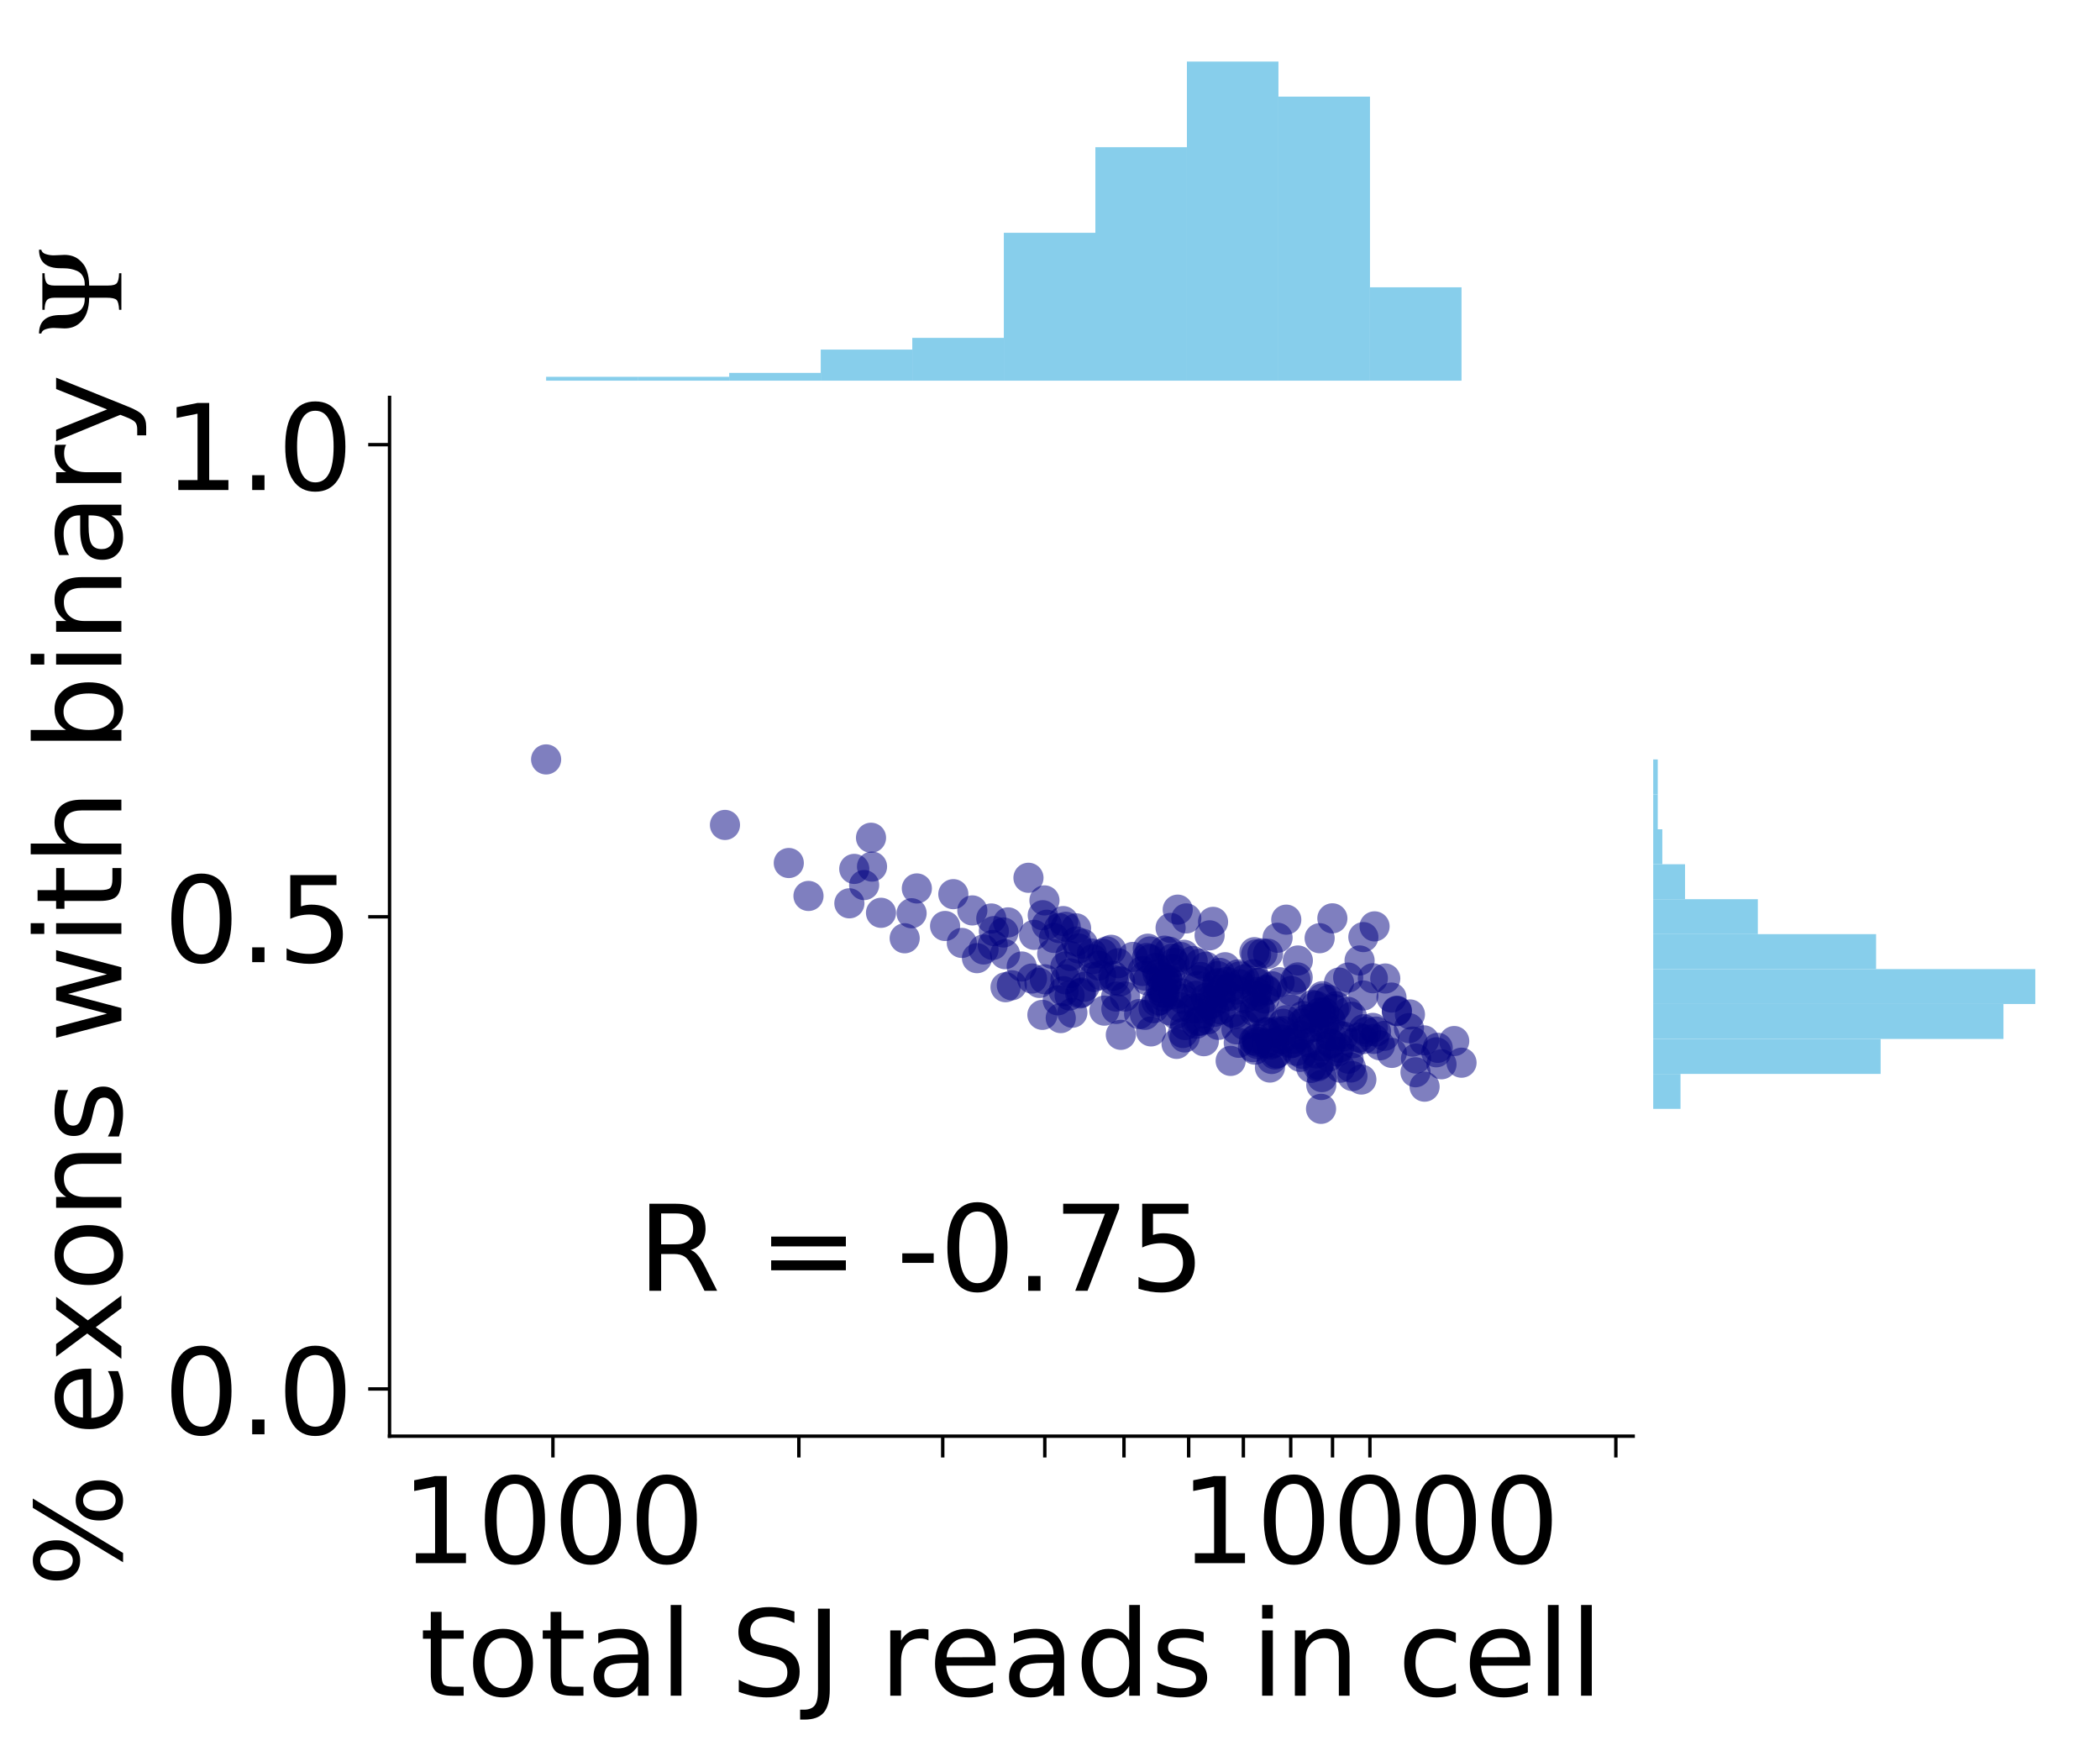 <?xml version="1.0" encoding="utf-8" standalone="no"?>
<!DOCTYPE svg PUBLIC "-//W3C//DTD SVG 1.1//EN"
  "http://www.w3.org/Graphics/SVG/1.1/DTD/svg11.dtd">
<!-- Created with matplotlib (https://matplotlib.org/) -->
<svg height="410.757pt" version="1.1" viewBox="0 0 492.689 410.757" width="492.689pt" xmlns="http://www.w3.org/2000/svg" xmlns:xlink="http://www.w3.org/1999/xlink">
 <defs>
  <style type="text/css">
*{stroke-linecap:butt;stroke-linejoin:round;}
  </style>
 </defs>
 <g id="figure_1">
  <g id="patch_1">
   <path d="M -0 410.757 
L 492.689 410.757 
L 492.689 0 
L -0 0 
z
" style="fill:none;"/>
  </g>
  <g id="axes_1">
   <g id="patch_2">
    <path d="M 91.389 336.86 
L 383.162 336.86 
L 383.162 93.222 
L 91.389 93.222 
z
" style="fill:none;"/>
   </g>
   <g id="PathCollection_1">
    <defs>
     <path d="M 0 3.536 
C 0.938 3.536 1.837 3.163 2.5 2.5 
C 3.163 1.837 3.536 0.938 3.536 0 
C 3.536 -0.938 3.163 -1.837 2.5 -2.5 
C 1.837 -3.163 0.938 -3.536 0 -3.536 
C -0.938 -3.536 -1.837 -3.163 -2.5 -2.5 
C -3.163 -1.837 -3.536 -0.938 -3.536 0 
C -3.536 0.938 -3.163 1.837 -2.5 2.5 
C -1.837 3.163 -0.938 3.536 0 3.536 
z
" id="C0_0_a96fb8df2a"/>
    </defs>
    <g clip-path="url(#peb14a1edea)">
     <use style="fill:#000080;fill-opacity:0.5;" x="272.762" xlink:href="#C0_0_a96fb8df2a" y="232.815"/>
    </g>
    <g clip-path="url(#peb14a1edea)">
     <use style="fill:#000080;fill-opacity:0.5;" x="128.127" xlink:href="#C0_0_a96fb8df2a" y="178.126"/>
    </g>
    <g clip-path="url(#peb14a1edea)">
     <use style="fill:#000080;fill-opacity:0.5;" x="311.756" xlink:href="#C0_0_a96fb8df2a" y="234.513"/>
    </g>
    <g clip-path="url(#peb14a1edea)">
     <use style="fill:#000080;fill-opacity:0.5;" x="273" xlink:href="#C0_0_a96fb8df2a" y="233.793"/>
    </g>
    <g clip-path="url(#peb14a1edea)">
     <use style="fill:#000080;fill-opacity:0.5;" x="248.47" xlink:href="#C0_0_a96fb8df2a" y="217.687"/>
    </g>
    <g clip-path="url(#peb14a1edea)">
     <use style="fill:#000080;fill-opacity:0.5;" x="206.696" xlink:href="#C0_0_a96fb8df2a" y="214.103"/>
    </g>
    <g clip-path="url(#peb14a1edea)">
     <use style="fill:#000080;fill-opacity:0.5;" x="314.468" xlink:href="#C0_0_a96fb8df2a" y="250.427"/>
    </g>
    <g clip-path="url(#peb14a1edea)">
     <use style="fill:#000080;fill-opacity:0.5;" x="294.711" xlink:href="#C0_0_a96fb8df2a" y="223.862"/>
    </g>
    <g clip-path="url(#peb14a1edea)">
     <use style="fill:#000080;fill-opacity:0.5;" x="295.941" xlink:href="#C0_0_a96fb8df2a" y="237.19"/>
    </g>
    <g clip-path="url(#peb14a1edea)">
     <use style="fill:#000080;fill-opacity:0.5;" x="272.027" xlink:href="#C0_0_a96fb8df2a" y="234.629"/>
    </g>
    <g clip-path="url(#peb14a1edea)">
     <use style="fill:#000080;fill-opacity:0.5;" x="286.597" xlink:href="#C0_0_a96fb8df2a" y="232.109"/>
    </g>
    <g clip-path="url(#peb14a1edea)">
     <use style="fill:#000080;fill-opacity:0.5;" x="273.223" xlink:href="#C0_0_a96fb8df2a" y="232.925"/>
    </g>
    <g clip-path="url(#peb14a1edea)">
     <use style="fill:#000080;fill-opacity:0.5;" x="308.807" xlink:href="#C0_0_a96fb8df2a" y="235.896"/>
    </g>
    <g clip-path="url(#peb14a1edea)">
     <use style="fill:#000080;fill-opacity:0.5;" x="281.728" xlink:href="#C0_0_a96fb8df2a" y="229.136"/>
    </g>
    <g clip-path="url(#peb14a1edea)">
     <use style="fill:#000080;fill-opacity:0.5;" x="223.664" xlink:href="#C0_0_a96fb8df2a" y="209.732"/>
    </g>
    <g clip-path="url(#peb14a1edea)">
     <use style="fill:#000080;fill-opacity:0.5;" x="294.883" xlink:href="#C0_0_a96fb8df2a" y="232.66"/>
    </g>
    <g clip-path="url(#peb14a1edea)">
     <use style="fill:#000080;fill-opacity:0.5;" x="284.483" xlink:href="#C0_0_a96fb8df2a" y="235.396"/>
    </g>
    <g clip-path="url(#peb14a1edea)">
     <use style="fill:#000080;fill-opacity:0.5;" x="245.041" xlink:href="#C0_0_a96fb8df2a" y="211.196"/>
    </g>
    <g clip-path="url(#peb14a1edea)">
     <use style="fill:#000080;fill-opacity:0.5;" x="232.908" xlink:href="#C0_0_a96fb8df2a" y="221.647"/>
    </g>
    <g clip-path="url(#peb14a1edea)">
     <use style="fill:#000080;fill-opacity:0.5;" x="295.374" xlink:href="#C0_0_a96fb8df2a" y="230.56"/>
    </g>
    <g clip-path="url(#peb14a1edea)">
     <use style="fill:#000080;fill-opacity:0.5;" x="254.037" xlink:href="#C0_0_a96fb8df2a" y="221.369"/>
    </g>
    <g clip-path="url(#peb14a1edea)">
     <use style="fill:#000080;fill-opacity:0.5;" x="319.939" xlink:href="#C0_0_a96fb8df2a" y="241.409"/>
    </g>
    <g clip-path="url(#peb14a1edea)">
     <use style="fill:#000080;fill-opacity:0.5;" x="204.589" xlink:href="#C0_0_a96fb8df2a" y="203.26"/>
    </g>
    <g clip-path="url(#peb14a1edea)">
     <use style="fill:#000080;fill-opacity:0.5;" x="233.172" xlink:href="#C0_0_a96fb8df2a" y="218.397"/>
    </g>
    <g clip-path="url(#peb14a1edea)">
     <use style="fill:#000080;fill-opacity:0.5;" x="283.793" xlink:href="#C0_0_a96fb8df2a" y="219.391"/>
    </g>
    <g clip-path="url(#peb14a1edea)">
     <use style="fill:#000080;fill-opacity:0.5;" x="310.56" xlink:href="#C0_0_a96fb8df2a" y="241.018"/>
    </g>
    <g clip-path="url(#peb14a1edea)">
     <use style="fill:#000080;fill-opacity:0.5;" x="318.822" xlink:href="#C0_0_a96fb8df2a" y="243.357"/>
    </g>
    <g clip-path="url(#peb14a1edea)">
     <use style="fill:#000080;fill-opacity:0.5;" x="261.865" xlink:href="#C0_0_a96fb8df2a" y="233.748"/>
    </g>
    <g clip-path="url(#peb14a1edea)">
     <use style="fill:#000080;fill-opacity:0.5;" x="306.817" xlink:href="#C0_0_a96fb8df2a" y="241.243"/>
    </g>
    <g clip-path="url(#peb14a1edea)">
     <use style="fill:#000080;fill-opacity:0.5;" x="272.282" xlink:href="#C0_0_a96fb8df2a" y="231.821"/>
    </g>
    <g clip-path="url(#peb14a1edea)">
     <use style="fill:#000080;fill-opacity:0.5;" x="287.427" xlink:href="#C0_0_a96fb8df2a" y="226.868"/>
    </g>
    <g clip-path="url(#peb14a1edea)">
     <use style="fill:#000080;fill-opacity:0.5;" x="249.956" xlink:href="#C0_0_a96fb8df2a" y="226.699"/>
    </g>
    <g clip-path="url(#peb14a1edea)">
     <use style="fill:#000080;fill-opacity:0.5;" x="278.055" xlink:href="#C0_0_a96fb8df2a" y="240.441"/>
    </g>
    <g clip-path="url(#peb14a1edea)">
     <use style="fill:#000080;fill-opacity:0.5;" x="212.252" xlink:href="#C0_0_a96fb8df2a" y="220.075"/>
    </g>
    <g clip-path="url(#peb14a1edea)">
     <use style="fill:#000080;fill-opacity:0.5;" x="277.252" xlink:href="#C0_0_a96fb8df2a" y="233.019"/>
    </g>
    <g clip-path="url(#peb14a1edea)">
     <use style="fill:#000080;fill-opacity:0.5;" x="242.611" xlink:href="#C0_0_a96fb8df2a" y="219.273"/>
    </g>
    <g clip-path="url(#peb14a1edea)">
     <use style="fill:#000080;fill-opacity:0.5;" x="250.951" xlink:href="#C0_0_a96fb8df2a" y="233.499"/>
    </g>
    <g clip-path="url(#peb14a1edea)">
     <use style="fill:#000080;fill-opacity:0.5;" x="301.778" xlink:href="#C0_0_a96fb8df2a" y="215.712"/>
    </g>
    <g clip-path="url(#peb14a1edea)">
     <use style="fill:#000080;fill-opacity:0.5;" x="275.494" xlink:href="#C0_0_a96fb8df2a" y="225.803"/>
    </g>
    <g clip-path="url(#peb14a1edea)">
     <use style="fill:#000080;fill-opacity:0.5;" x="276.313" xlink:href="#C0_0_a96fb8df2a" y="213.363"/>
    </g>
    <g clip-path="url(#peb14a1edea)">
     <use style="fill:#000080;fill-opacity:0.5;" x="299.079" xlink:href="#C0_0_a96fb8df2a" y="242.23"/>
    </g>
    <g clip-path="url(#peb14a1edea)">
     <use style="fill:#000080;fill-opacity:0.5;" x="189.683" xlink:href="#C0_0_a96fb8df2a" y="210.149"/>
    </g>
    <g clip-path="url(#peb14a1edea)">
     <use style="fill:#000080;fill-opacity:0.5;" x="310.142" xlink:href="#C0_0_a96fb8df2a" y="245.472"/>
    </g>
    <g clip-path="url(#peb14a1edea)">
     <use style="fill:#000080;fill-opacity:0.5;" x="290.403" xlink:href="#C0_0_a96fb8df2a" y="228.564"/>
    </g>
    <g clip-path="url(#peb14a1edea)">
     <use style="fill:#000080;fill-opacity:0.5;" x="290.088" xlink:href="#C0_0_a96fb8df2a" y="241.442"/>
    </g>
    <g clip-path="url(#peb14a1edea)">
     <use style="fill:#000080;fill-opacity:0.5;" x="300.214" xlink:href="#C0_0_a96fb8df2a" y="230.385"/>
    </g>
    <g clip-path="url(#peb14a1edea)">
     <use style="fill:#000080;fill-opacity:0.5;" x="204.352" xlink:href="#C0_0_a96fb8df2a" y="196.5"/>
    </g>
    <g clip-path="url(#peb14a1edea)">
     <use style="fill:#000080;fill-opacity:0.5;" x="250.034" xlink:href="#C0_0_a96fb8df2a" y="217.381"/>
    </g>
    <g clip-path="url(#peb14a1edea)">
     <use style="fill:#000080;fill-opacity:0.5;" x="290.632" xlink:href="#C0_0_a96fb8df2a" y="244.595"/>
    </g>
    <g clip-path="url(#peb14a1edea)">
     <use style="fill:#000080;fill-opacity:0.5;" x="262.796" xlink:href="#C0_0_a96fb8df2a" y="230.179"/>
    </g>
    <g clip-path="url(#peb14a1edea)">
     <use style="fill:#000080;fill-opacity:0.5;" x="281.068" xlink:href="#C0_0_a96fb8df2a" y="231.248"/>
    </g>
    <g clip-path="url(#peb14a1edea)">
     <use style="fill:#000080;fill-opacity:0.5;" x="316.938" xlink:href="#C0_0_a96fb8df2a" y="250.385"/>
    </g>
    <g clip-path="url(#peb14a1edea)">
     <use style="fill:#000080;fill-opacity:0.5;" x="285.528" xlink:href="#C0_0_a96fb8df2a" y="230.862"/>
    </g>
    <g clip-path="url(#peb14a1edea)">
     <use style="fill:#000080;fill-opacity:0.5;" x="306.479" xlink:href="#C0_0_a96fb8df2a" y="239.087"/>
    </g>
    <g clip-path="url(#peb14a1edea)">
     <use style="fill:#000080;fill-opacity:0.5;" x="251.184" xlink:href="#C0_0_a96fb8df2a" y="228.302"/>
    </g>
    <g clip-path="url(#peb14a1edea)">
     <use style="fill:#000080;fill-opacity:0.5;" x="261.916" xlink:href="#C0_0_a96fb8df2a" y="236.65"/>
    </g>
    <g clip-path="url(#peb14a1edea)">
     <use style="fill:#000080;fill-opacity:0.5;" x="304.177" xlink:href="#C0_0_a96fb8df2a" y="246.487"/>
    </g>
    <g clip-path="url(#peb14a1edea)">
     <use style="fill:#000080;fill-opacity:0.5;" x="280.662" xlink:href="#C0_0_a96fb8df2a" y="240.115"/>
    </g>
    <g clip-path="url(#peb14a1edea)">
     <use style="fill:#000080;fill-opacity:0.5;" x="199.276" xlink:href="#C0_0_a96fb8df2a" y="211.877"/>
    </g>
    <g clip-path="url(#peb14a1edea)">
     <use style="fill:#000080;fill-opacity:0.5;" x="305.588" xlink:href="#C0_0_a96fb8df2a" y="247.213"/>
    </g>
    <g clip-path="url(#peb14a1edea)">
     <use style="fill:#000080;fill-opacity:0.5;" x="235.424" xlink:href="#C0_0_a96fb8df2a" y="218.719"/>
    </g>
    <g clip-path="url(#peb14a1edea)">
     <use style="fill:#000080;fill-opacity:0.5;" x="287.802" xlink:href="#C0_0_a96fb8df2a" y="230.293"/>
    </g>
    <g clip-path="url(#peb14a1edea)">
     <use style="fill:#000080;fill-opacity:0.5;" x="305.508" xlink:href="#C0_0_a96fb8df2a" y="240.026"/>
    </g>
    <g clip-path="url(#peb14a1edea)">
     <use style="fill:#000080;fill-opacity:0.5;" x="251.589" xlink:href="#C0_0_a96fb8df2a" y="237.543"/>
    </g>
    <g clip-path="url(#peb14a1edea)">
     <use style="fill:#000080;fill-opacity:0.5;" x="327.722" xlink:href="#C0_0_a96fb8df2a" y="237.062"/>
    </g>
    <g clip-path="url(#peb14a1edea)">
     <use style="fill:#000080;fill-opacity:0.5;" x="294.262" xlink:href="#C0_0_a96fb8df2a" y="237.19"/>
    </g>
    <g clip-path="url(#peb14a1edea)">
     <use style="fill:#000080;fill-opacity:0.5;" x="330.79" xlink:href="#C0_0_a96fb8df2a" y="237.943"/>
    </g>
    <g clip-path="url(#peb14a1edea)">
     <use style="fill:#000080;fill-opacity:0.5;" x="310.806" xlink:href="#C0_0_a96fb8df2a" y="240.152"/>
    </g>
    <g clip-path="url(#peb14a1edea)">
     <use style="fill:#000080;fill-opacity:0.5;" x="275.088" xlink:href="#C0_0_a96fb8df2a" y="227.266"/>
    </g>
    <g clip-path="url(#peb14a1edea)">
     <use style="fill:#000080;fill-opacity:0.5;" x="299.741" xlink:href="#C0_0_a96fb8df2a" y="219.955"/>
    </g>
    <g clip-path="url(#peb14a1edea)">
     <use style="fill:#000080;fill-opacity:0.5;" x="268.645" xlink:href="#C0_0_a96fb8df2a" y="228.838"/>
    </g>
    <g clip-path="url(#peb14a1edea)">
     <use style="fill:#000080;fill-opacity:0.5;" x="338.192" xlink:href="#C0_0_a96fb8df2a" y="249.629"/>
    </g>
    <g clip-path="url(#peb14a1edea)">
     <use style="fill:#000080;fill-opacity:0.5;" x="305.689" xlink:href="#C0_0_a96fb8df2a" y="238.301"/>
    </g>
    <g clip-path="url(#peb14a1edea)">
     <use style="fill:#000080;fill-opacity:0.5;" x="312.593" xlink:href="#C0_0_a96fb8df2a" y="215.4"/>
    </g>
    <g clip-path="url(#peb14a1edea)">
     <use style="fill:#000080;fill-opacity:0.5;" x="313.96" xlink:href="#C0_0_a96fb8df2a" y="242.813"/>
    </g>
    <g clip-path="url(#peb14a1edea)">
     <use style="fill:#000080;fill-opacity:0.5;" x="284.6" xlink:href="#C0_0_a96fb8df2a" y="216.232"/>
    </g>
    <g clip-path="url(#peb14a1edea)">
     <use style="fill:#000080;fill-opacity:0.5;" x="273.874" xlink:href="#C0_0_a96fb8df2a" y="229.709"/>
    </g>
    <g clip-path="url(#peb14a1edea)">
     <use style="fill:#000080;fill-opacity:0.5;" x="310.721" xlink:href="#C0_0_a96fb8df2a" y="237.458"/>
    </g>
    <g clip-path="url(#peb14a1edea)">
     <use style="fill:#000080;fill-opacity:0.5;" x="308.311" xlink:href="#C0_0_a96fb8df2a" y="238.653"/>
    </g>
    <g clip-path="url(#peb14a1edea)">
     <use style="fill:#000080;fill-opacity:0.5;" x="285.834" xlink:href="#C0_0_a96fb8df2a" y="240.384"/>
    </g>
    <g clip-path="url(#peb14a1edea)">
     <use style="fill:#000080;fill-opacity:0.5;" x="253.681" xlink:href="#C0_0_a96fb8df2a" y="232.789"/>
    </g>
    <g clip-path="url(#peb14a1edea)">
     <use style="fill:#000080;fill-opacity:0.5;" x="276.041" xlink:href="#C0_0_a96fb8df2a" y="244.843"/>
    </g>
    <g clip-path="url(#peb14a1edea)">
     <use style="fill:#000080;fill-opacity:0.5;" x="311.728" xlink:href="#C0_0_a96fb8df2a" y="247.842"/>
    </g>
    <g clip-path="url(#peb14a1edea)">
     <use style="fill:#000080;fill-opacity:0.5;" x="302.919" xlink:href="#C0_0_a96fb8df2a" y="236.782"/>
    </g>
    <g clip-path="url(#peb14a1edea)">
     <use style="fill:#000080;fill-opacity:0.5;" x="245.125" xlink:href="#C0_0_a96fb8df2a" y="229.694"/>
    </g>
    <g clip-path="url(#peb14a1edea)">
     <use style="fill:#000080;fill-opacity:0.5;" x="336.979" xlink:href="#C0_0_a96fb8df2a" y="246.82"/>
    </g>
    <g clip-path="url(#peb14a1edea)">
     <use style="fill:#000080;fill-opacity:0.5;" x="282.873" xlink:href="#C0_0_a96fb8df2a" y="234.112"/>
    </g>
    <g clip-path="url(#peb14a1edea)">
     <use style="fill:#000080;fill-opacity:0.5;" x="337.31" xlink:href="#C0_0_a96fb8df2a" y="245.768"/>
    </g>
    <g clip-path="url(#peb14a1edea)">
     <use style="fill:#000080;fill-opacity:0.5;" x="312.278" xlink:href="#C0_0_a96fb8df2a" y="243.078"/>
    </g>
    <g clip-path="url(#peb14a1edea)">
     <use style="fill:#000080;fill-opacity:0.5;" x="252.508" xlink:href="#C0_0_a96fb8df2a" y="220.829"/>
    </g>
    <g clip-path="url(#peb14a1edea)">
     <use style="fill:#000080;fill-opacity:0.5;" x="283.531" xlink:href="#C0_0_a96fb8df2a" y="235.761"/>
    </g>
    <g clip-path="url(#peb14a1edea)">
     <use style="fill:#000080;fill-opacity:0.5;" x="308.018" xlink:href="#C0_0_a96fb8df2a" y="235.722"/>
    </g>
    <g clip-path="url(#peb14a1edea)">
     <use style="fill:#000080;fill-opacity:0.5;" x="298.127" xlink:href="#C0_0_a96fb8df2a" y="244.999"/>
    </g>
    <g clip-path="url(#peb14a1edea)">
     <use style="fill:#000080;fill-opacity:0.5;" x="292.006" xlink:href="#C0_0_a96fb8df2a" y="229.694"/>
    </g>
    <g clip-path="url(#peb14a1edea)">
     <use style="fill:#000080;fill-opacity:0.5;" x="262.964" xlink:href="#C0_0_a96fb8df2a" y="242.727"/>
    </g>
    <g clip-path="url(#peb14a1edea)">
     <use style="fill:#000080;fill-opacity:0.5;" x="265.772" xlink:href="#C0_0_a96fb8df2a" y="224.451"/>
    </g>
    <g clip-path="url(#peb14a1edea)">
     <use style="fill:#000080;fill-opacity:0.5;" x="308.807" xlink:href="#C0_0_a96fb8df2a" y="247.107"/>
    </g>
    <g clip-path="url(#peb14a1edea)">
     <use style="fill:#000080;fill-opacity:0.5;" x="261.182" xlink:href="#C0_0_a96fb8df2a" y="228.884"/>
    </g>
    <g clip-path="url(#peb14a1edea)">
     <use style="fill:#000080;fill-opacity:0.5;" x="288.435" xlink:href="#C0_0_a96fb8df2a" y="233.618"/>
    </g>
    <g clip-path="url(#peb14a1edea)">
     <use style="fill:#000080;fill-opacity:0.5;" x="200.423" xlink:href="#C0_0_a96fb8df2a" y="203.806"/>
    </g>
    <g clip-path="url(#peb14a1edea)">
     <use style="fill:#000080;fill-opacity:0.5;" x="282.939" xlink:href="#C0_0_a96fb8df2a" y="226.735"/>
    </g>
    <g clip-path="url(#peb14a1edea)">
     <use style="fill:#000080;fill-opacity:0.5;" x="310.237" xlink:href="#C0_0_a96fb8df2a" y="233.662"/>
    </g>
    <g clip-path="url(#peb14a1edea)">
     <use style="fill:#000080;fill-opacity:0.5;" x="279.829" xlink:href="#C0_0_a96fb8df2a" y="225.403"/>
    </g>
    <g clip-path="url(#peb14a1edea)">
     <use style="fill:#000080;fill-opacity:0.5;" x="294.55" xlink:href="#C0_0_a96fb8df2a" y="233.557"/>
    </g>
    <g clip-path="url(#peb14a1edea)">
     <use style="fill:#000080;fill-opacity:0.5;" x="294.757" xlink:href="#C0_0_a96fb8df2a" y="230.566"/>
    </g>
    <g clip-path="url(#peb14a1edea)">
     <use style="fill:#000080;fill-opacity:0.5;" x="297.319" xlink:href="#C0_0_a96fb8df2a" y="242.191"/>
    </g>
    <g clip-path="url(#peb14a1edea)">
     <use style="fill:#000080;fill-opacity:0.5;" x="297.164" xlink:href="#C0_0_a96fb8df2a" y="232.364"/>
    </g>
    <g clip-path="url(#peb14a1edea)">
     <use style="fill:#000080;fill-opacity:0.5;" x="247.261" xlink:href="#C0_0_a96fb8df2a" y="219.989"/>
    </g>
    <g clip-path="url(#peb14a1edea)">
     <use style="fill:#000080;fill-opacity:0.5;" x="294.424" xlink:href="#C0_0_a96fb8df2a" y="236.275"/>
    </g>
    <g clip-path="url(#peb14a1edea)">
     <use style="fill:#000080;fill-opacity:0.5;" x="281.095" xlink:href="#C0_0_a96fb8df2a" y="239.465"/>
    </g>
    <g clip-path="url(#peb14a1edea)">
     <use style="fill:#000080;fill-opacity:0.5;" x="215.106" xlink:href="#C0_0_a96fb8df2a" y="208.389"/>
    </g>
    <g clip-path="url(#peb14a1edea)">
     <use style="fill:#000080;fill-opacity:0.5;" x="239.708" xlink:href="#C0_0_a96fb8df2a" y="226.699"/>
    </g>
    <g clip-path="url(#peb14a1edea)">
     <use style="fill:#000080;fill-opacity:0.5;" x="307.626" xlink:href="#C0_0_a96fb8df2a" y="250.479"/>
    </g>
    <g clip-path="url(#peb14a1edea)">
     <use style="fill:#000080;fill-opacity:0.5;" x="270.644" xlink:href="#C0_0_a96fb8df2a" y="236.476"/>
    </g>
    <g clip-path="url(#peb14a1edea)">
     <use style="fill:#000080;fill-opacity:0.5;" x="312.324" xlink:href="#C0_0_a96fb8df2a" y="244.845"/>
    </g>
    <g clip-path="url(#peb14a1edea)">
     <use style="fill:#000080;fill-opacity:0.5;" x="294.02" xlink:href="#C0_0_a96fb8df2a" y="228.496"/>
    </g>
    <g clip-path="url(#peb14a1edea)">
     <use style="fill:#000080;fill-opacity:0.5;" x="315.135" xlink:href="#C0_0_a96fb8df2a" y="243.104"/>
    </g>
    <g clip-path="url(#peb14a1edea)">
     <use style="fill:#000080;fill-opacity:0.5;" x="277.025" xlink:href="#C0_0_a96fb8df2a" y="224.466"/>
    </g>
    <g clip-path="url(#peb14a1edea)">
     <use style="fill:#000080;fill-opacity:0.5;" x="221.73" xlink:href="#C0_0_a96fb8df2a" y="217.196"/>
    </g>
    <g clip-path="url(#peb14a1edea)">
     <use style="fill:#000080;fill-opacity:0.5;" x="301.694" xlink:href="#C0_0_a96fb8df2a" y="239.287"/>
    </g>
    <g clip-path="url(#peb14a1edea)">
     <use style="fill:#000080;fill-opacity:0.5;" x="341.179" xlink:href="#C0_0_a96fb8df2a" y="244.184"/>
    </g>
    <g clip-path="url(#peb14a1edea)">
     <use style="fill:#000080;fill-opacity:0.5;" x="302.731" xlink:href="#C0_0_a96fb8df2a" y="244.722"/>
    </g>
    <g clip-path="url(#peb14a1edea)">
     <use style="fill:#000080;fill-opacity:0.5;" x="319.897" xlink:href="#C0_0_a96fb8df2a" y="243.704"/>
    </g>
    <g clip-path="url(#peb14a1edea)">
     <use style="fill:#000080;fill-opacity:0.5;" x="320.555" xlink:href="#C0_0_a96fb8df2a" y="242.029"/>
    </g>
    <g clip-path="url(#peb14a1edea)">
     <use style="fill:#000080;fill-opacity:0.5;" x="271.589" xlink:href="#C0_0_a96fb8df2a" y="228.476"/>
    </g>
    <g clip-path="url(#peb14a1edea)">
     <use style="fill:#000080;fill-opacity:0.5;" x="270.045" xlink:href="#C0_0_a96fb8df2a" y="241.921"/>
    </g>
    <g clip-path="url(#peb14a1edea)">
     <use style="fill:#000080;fill-opacity:0.5;" x="318.976" xlink:href="#C0_0_a96fb8df2a" y="225.283"/>
    </g>
    <g clip-path="url(#peb14a1edea)">
     <use style="fill:#000080;fill-opacity:0.5;" x="317.297" xlink:href="#C0_0_a96fb8df2a" y="252.397"/>
    </g>
    <g clip-path="url(#peb14a1edea)">
     <use style="fill:#000080;fill-opacity:0.5;" x="249.975" xlink:href="#C0_0_a96fb8df2a" y="229.709"/>
    </g>
    <g clip-path="url(#peb14a1edea)">
     <use style="fill:#000080;fill-opacity:0.5;" x="332.096" xlink:href="#C0_0_a96fb8df2a" y="251.502"/>
    </g>
    <g clip-path="url(#peb14a1edea)">
     <use style="fill:#000080;fill-opacity:0.5;" x="285.719" xlink:href="#C0_0_a96fb8df2a" y="233.101"/>
    </g>
    <g clip-path="url(#peb14a1edea)">
     <use style="fill:#000080;fill-opacity:0.5;" x="253.078" xlink:href="#C0_0_a96fb8df2a" y="222.476"/>
    </g>
    <g clip-path="url(#peb14a1edea)">
     <use style="fill:#000080;fill-opacity:0.5;" x="300.675" xlink:href="#C0_0_a96fb8df2a" y="243.822"/>
    </g>
    <g clip-path="url(#peb14a1edea)">
     <use style="fill:#000080;fill-opacity:0.5;" x="298.533" xlink:href="#C0_0_a96fb8df2a" y="231.347"/>
    </g>
    <g clip-path="url(#peb14a1edea)">
     <use style="fill:#000080;fill-opacity:0.5;" x="281.607" xlink:href="#C0_0_a96fb8df2a" y="239.419"/>
    </g>
    <g clip-path="url(#peb14a1edea)">
     <use style="fill:#000080;fill-opacity:0.5;" x="278.32" xlink:href="#C0_0_a96fb8df2a" y="215.417"/>
    </g>
    <g clip-path="url(#peb14a1edea)">
     <use style="fill:#000080;fill-opacity:0.5;" x="290.076" xlink:href="#C0_0_a96fb8df2a" y="232.127"/>
    </g>
    <g clip-path="url(#peb14a1edea)">
     <use style="fill:#000080;fill-opacity:0.5;" x="313.467" xlink:href="#C0_0_a96fb8df2a" y="236.032"/>
    </g>
    <g clip-path="url(#peb14a1edea)">
     <use style="fill:#000080;fill-opacity:0.5;" x="269.813" xlink:href="#C0_0_a96fb8df2a" y="223.162"/>
    </g>
    <g clip-path="url(#peb14a1edea)">
     <use style="fill:#000080;fill-opacity:0.5;" x="272.282" xlink:href="#C0_0_a96fb8df2a" y="229.179"/>
    </g>
    <g clip-path="url(#peb14a1edea)">
     <use style="fill:#000080;fill-opacity:0.5;" x="280.553" xlink:href="#C0_0_a96fb8df2a" y="233.555"/>
    </g>
    <g clip-path="url(#peb14a1edea)">
     <use style="fill:#000080;fill-opacity:0.5;" x="322.336" xlink:href="#C0_0_a96fb8df2a" y="243.682"/>
    </g>
    <g clip-path="url(#peb14a1edea)">
     <use style="fill:#000080;fill-opacity:0.5;" x="268.062" xlink:href="#C0_0_a96fb8df2a" y="227.75"/>
    </g>
    <g clip-path="url(#peb14a1edea)">
     <use style="fill:#000080;fill-opacity:0.5;" x="282.089" xlink:href="#C0_0_a96fb8df2a" y="237.787"/>
    </g>
    <g clip-path="url(#peb14a1edea)">
     <use style="fill:#000080;fill-opacity:0.5;" x="314.197" xlink:href="#C0_0_a96fb8df2a" y="245.768"/>
    </g>
    <g clip-path="url(#peb14a1edea)">
     <use style="fill:#000080;fill-opacity:0.5;" x="277.802" xlink:href="#C0_0_a96fb8df2a" y="223.96"/>
    </g>
    <g clip-path="url(#peb14a1edea)">
     <use style="fill:#000080;fill-opacity:0.5;" x="274.637" xlink:href="#C0_0_a96fb8df2a" y="217.651"/>
    </g>
    <g clip-path="url(#peb14a1edea)">
     <use style="fill:#000080;fill-opacity:0.5;" x="225.66" xlink:href="#C0_0_a96fb8df2a" y="221.171"/>
    </g>
    <g clip-path="url(#peb14a1edea)">
     <use style="fill:#000080;fill-opacity:0.5;" x="259.097" xlink:href="#C0_0_a96fb8df2a" y="237.05"/>
    </g>
    <g clip-path="url(#peb14a1edea)">
     <use style="fill:#000080;fill-opacity:0.5;" x="313.778" xlink:href="#C0_0_a96fb8df2a" y="246.635"/>
    </g>
    <g clip-path="url(#peb14a1edea)">
     <use style="fill:#000080;fill-opacity:0.5;" x="256.378" xlink:href="#C0_0_a96fb8df2a" y="224.975"/>
    </g>
    <g clip-path="url(#peb14a1edea)">
     <use style="fill:#000080;fill-opacity:0.5;" x="275.001" xlink:href="#C0_0_a96fb8df2a" y="224.854"/>
    </g>
    <g clip-path="url(#peb14a1edea)">
     <use style="fill:#000080;fill-opacity:0.5;" x="312.175" xlink:href="#C0_0_a96fb8df2a" y="244.659"/>
    </g>
    <g clip-path="url(#peb14a1edea)">
     <use style="fill:#000080;fill-opacity:0.5;" x="275.276" xlink:href="#C0_0_a96fb8df2a" y="233.223"/>
    </g>
    <g clip-path="url(#peb14a1edea)">
     <use style="fill:#000080;fill-opacity:0.5;" x="304.494" xlink:href="#C0_0_a96fb8df2a" y="225.289"/>
    </g>
    <g clip-path="url(#peb14a1edea)">
     <use style="fill:#000080;fill-opacity:0.5;" x="294.745" xlink:href="#C0_0_a96fb8df2a" y="243.631"/>
    </g>
    <g clip-path="url(#peb14a1edea)">
     <use style="fill:#000080;fill-opacity:0.5;" x="285.719" xlink:href="#C0_0_a96fb8df2a" y="228.931"/>
    </g>
    <g clip-path="url(#peb14a1edea)">
     <use style="fill:#000080;fill-opacity:0.5;" x="258.638" xlink:href="#C0_0_a96fb8df2a" y="223.671"/>
    </g>
    <g clip-path="url(#peb14a1edea)">
     <use style="fill:#000080;fill-opacity:0.5;" x="301.143" xlink:href="#C0_0_a96fb8df2a" y="241.846"/>
    </g>
    <g clip-path="url(#peb14a1edea)">
     <use style="fill:#000080;fill-opacity:0.5;" x="235.914" xlink:href="#C0_0_a96fb8df2a" y="231.552"/>
    </g>
    <g clip-path="url(#peb14a1edea)">
     <use style="fill:#000080;fill-opacity:0.5;" x="322.08" xlink:href="#C0_0_a96fb8df2a" y="241.099"/>
    </g>
    <g clip-path="url(#peb14a1edea)">
     <use style="fill:#000080;fill-opacity:0.5;" x="285.783" xlink:href="#C0_0_a96fb8df2a" y="230.578"/>
    </g>
    <g clip-path="url(#peb14a1edea)">
     <use style="fill:#000080;fill-opacity:0.5;" x="299.6" xlink:href="#C0_0_a96fb8df2a" y="241.879"/>
    </g>
    <g clip-path="url(#peb14a1edea)">
     <use style="fill:#000080;fill-opacity:0.5;" x="303.261" xlink:href="#C0_0_a96fb8df2a" y="244.615"/>
    </g>
    <g clip-path="url(#peb14a1edea)">
     <use style="fill:#000080;fill-opacity:0.5;" x="269.083" xlink:href="#C0_0_a96fb8df2a" y="224.686"/>
    </g>
    <g clip-path="url(#peb14a1edea)">
     <use style="fill:#000080;fill-opacity:0.5;" x="260.7" xlink:href="#C0_0_a96fb8df2a" y="222.783"/>
    </g>
    <g clip-path="url(#peb14a1edea)">
     <use style="fill:#000080;fill-opacity:0.5;" x="290.933" xlink:href="#C0_0_a96fb8df2a" y="230.862"/>
    </g>
    <g clip-path="url(#peb14a1edea)">
     <use style="fill:#000080;fill-opacity:0.5;" x="241.292" xlink:href="#C0_0_a96fb8df2a" y="205.889"/>
    </g>
    <g clip-path="url(#peb14a1edea)">
     <use style="fill:#000080;fill-opacity:0.5;" x="252.47" xlink:href="#C0_0_a96fb8df2a" y="217.742"/>
    </g>
    <g clip-path="url(#peb14a1edea)">
     <use style="fill:#000080;fill-opacity:0.5;" x="294.458" xlink:href="#C0_0_a96fb8df2a" y="246.209"/>
    </g>
    <g clip-path="url(#peb14a1edea)">
     <use style="fill:#000080;fill-opacity:0.5;" x="282.435" xlink:href="#C0_0_a96fb8df2a" y="244.219"/>
    </g>
    <g clip-path="url(#peb14a1edea)">
     <use style="fill:#000080;fill-opacity:0.5;" x="202.74" xlink:href="#C0_0_a96fb8df2a" y="207.596"/>
    </g>
    <g clip-path="url(#peb14a1edea)">
     <use style="fill:#000080;fill-opacity:0.5;" x="277.928" xlink:href="#C0_0_a96fb8df2a" y="243.339"/>
    </g>
    <g clip-path="url(#peb14a1edea)">
     <use style="fill:#000080;fill-opacity:0.5;" x="310.323" xlink:href="#C0_0_a96fb8df2a" y="238.171"/>
    </g>
    <g clip-path="url(#peb14a1edea)">
     <use style="fill:#000080;fill-opacity:0.5;" x="296.963" xlink:href="#C0_0_a96fb8df2a" y="242.052"/>
    </g>
    <g clip-path="url(#peb14a1edea)">
     <use style="fill:#000080;fill-opacity:0.5;" x="276.869" xlink:href="#C0_0_a96fb8df2a" y="236.248"/>
    </g>
    <g clip-path="url(#peb14a1edea)">
     <use style="fill:#000080;fill-opacity:0.5;" x="327.722" xlink:href="#C0_0_a96fb8df2a" y="237.19"/>
    </g>
    <g clip-path="url(#peb14a1edea)">
     <use style="fill:#000080;fill-opacity:0.5;" x="322.088" xlink:href="#C0_0_a96fb8df2a" y="229.458"/>
    </g>
    <g clip-path="url(#peb14a1edea)">
     <use style="fill:#000080;fill-opacity:0.5;" x="228.121" xlink:href="#C0_0_a96fb8df2a" y="213.545"/>
    </g>
    <g clip-path="url(#peb14a1edea)">
     <use style="fill:#000080;fill-opacity:0.5;" x="271.224" xlink:href="#C0_0_a96fb8df2a" y="226.957"/>
    </g>
    <g clip-path="url(#peb14a1edea)">
     <use style="fill:#000080;fill-opacity:0.5;" x="309.989" xlink:href="#C0_0_a96fb8df2a" y="254.494"/>
    </g>
    <g clip-path="url(#peb14a1edea)">
     <use style="fill:#000080;fill-opacity:0.5;" x="326.463" xlink:href="#C0_0_a96fb8df2a" y="233.984"/>
    </g>
    <g clip-path="url(#peb14a1edea)">
     <use style="fill:#000080;fill-opacity:0.5;" x="274.666" xlink:href="#C0_0_a96fb8df2a" y="237.038"/>
    </g>
    <g clip-path="url(#peb14a1edea)">
     <use style="fill:#000080;fill-opacity:0.5;" x="277.464" xlink:href="#C0_0_a96fb8df2a" y="234.318"/>
    </g>
    <g clip-path="url(#peb14a1edea)">
     <use style="fill:#000080;fill-opacity:0.5;" x="298.992" xlink:href="#C0_0_a96fb8df2a" y="244.597"/>
    </g>
    <g clip-path="url(#peb14a1edea)">
     <use style="fill:#000080;fill-opacity:0.5;" x="289.26" xlink:href="#C0_0_a96fb8df2a" y="237.466"/>
    </g>
    <g clip-path="url(#peb14a1edea)">
     <use style="fill:#000080;fill-opacity:0.5;" x="286.191" xlink:href="#C0_0_a96fb8df2a" y="228.192"/>
    </g>
    <g clip-path="url(#peb14a1edea)">
     <use style="fill:#000080;fill-opacity:0.5;" x="332.22" xlink:href="#C0_0_a96fb8df2a" y="248.295"/>
    </g>
    <g clip-path="url(#peb14a1edea)">
     <use style="fill:#000080;fill-opacity:0.5;" x="294.963" xlink:href="#C0_0_a96fb8df2a" y="244.87"/>
    </g>
    <g clip-path="url(#peb14a1edea)">
     <use style="fill:#000080;fill-opacity:0.5;" x="248.169" xlink:href="#C0_0_a96fb8df2a" y="234.629"/>
    </g>
    <g clip-path="url(#peb14a1edea)">
     <use style="fill:#000080;fill-opacity:0.5;" x="246.855" xlink:href="#C0_0_a96fb8df2a" y="223.734"/>
    </g>
    <g clip-path="url(#peb14a1edea)">
     <use style="fill:#000080;fill-opacity:0.5;" x="325.001" xlink:href="#C0_0_a96fb8df2a" y="229.513"/>
    </g>
    <g clip-path="url(#peb14a1edea)">
     <use style="fill:#000080;fill-opacity:0.5;" x="273.948" xlink:href="#C0_0_a96fb8df2a" y="230.026"/>
    </g>
    <g clip-path="url(#peb14a1edea)">
     <use style="fill:#000080;fill-opacity:0.5;" x="236.516" xlink:href="#C0_0_a96fb8df2a" y="216.354"/>
    </g>
    <g clip-path="url(#peb14a1edea)">
     <use style="fill:#000080;fill-opacity:0.5;" x="269.254" xlink:href="#C0_0_a96fb8df2a" y="229.969"/>
    </g>
    <g clip-path="url(#peb14a1edea)">
     <use style="fill:#000080;fill-opacity:0.5;" x="288.534" xlink:href="#C0_0_a96fb8df2a" y="231.589"/>
    </g>
    <g clip-path="url(#peb14a1edea)">
     <use style="fill:#000080;fill-opacity:0.5;" x="237.388" xlink:href="#C0_0_a96fb8df2a" y="231.103"/>
    </g>
    <g clip-path="url(#peb14a1edea)">
     <use style="fill:#000080;fill-opacity:0.5;" x="273.104" xlink:href="#C0_0_a96fb8df2a" y="229.373"/>
    </g>
    <g clip-path="url(#peb14a1edea)">
     <use style="fill:#000080;fill-opacity:0.5;" x="310.199" xlink:href="#C0_0_a96fb8df2a" y="234.182"/>
    </g>
    <g clip-path="url(#peb14a1edea)">
     <use style="fill:#000080;fill-opacity:0.5;" x="256.16" xlink:href="#C0_0_a96fb8df2a" y="223.671"/>
    </g>
    <g clip-path="url(#peb14a1edea)">
     <use style="fill:#000080;fill-opacity:0.5;" x="334.099" xlink:href="#C0_0_a96fb8df2a" y="244.024"/>
    </g>
    <g clip-path="url(#peb14a1edea)">
     <use style="fill:#000080;fill-opacity:0.5;" x="309.424" xlink:href="#C0_0_a96fb8df2a" y="249.732"/>
    </g>
    <g clip-path="url(#peb14a1edea)">
     <use style="fill:#000080;fill-opacity:0.5;" x="244.645" xlink:href="#C0_0_a96fb8df2a" y="214.671"/>
    </g>
    <g clip-path="url(#peb14a1edea)">
     <use style="fill:#000080;fill-opacity:0.5;" x="334.228" xlink:href="#C0_0_a96fb8df2a" y="254.884"/>
    </g>
    <g clip-path="url(#peb14a1edea)">
     <use style="fill:#000080;fill-opacity:0.5;" x="308.418" xlink:href="#C0_0_a96fb8df2a" y="240.849"/>
    </g>
    <g clip-path="url(#peb14a1edea)">
     <use style="fill:#000080;fill-opacity:0.5;" x="274.812" xlink:href="#C0_0_a96fb8df2a" y="229.988"/>
    </g>
    <g clip-path="url(#peb14a1edea)">
     <use style="fill:#000080;fill-opacity:0.5;" x="303.592" xlink:href="#C0_0_a96fb8df2a" y="243.704"/>
    </g>
    <g clip-path="url(#peb14a1edea)">
     <use style="fill:#000080;fill-opacity:0.5;" x="290.861" xlink:href="#C0_0_a96fb8df2a" y="229.012"/>
    </g>
    <g clip-path="url(#peb14a1edea)">
     <use style="fill:#000080;fill-opacity:0.5;" x="244.561" xlink:href="#C0_0_a96fb8df2a" y="238.039"/>
    </g>
    <g clip-path="url(#peb14a1edea)">
     <use style="fill:#000080;fill-opacity:0.5;" x="281" xlink:href="#C0_0_a96fb8df2a" y="229.917"/>
    </g>
    <g clip-path="url(#peb14a1edea)">
     <use style="fill:#000080;fill-opacity:0.5;" x="305.043" xlink:href="#C0_0_a96fb8df2a" y="247.892"/>
    </g>
    <g clip-path="url(#peb14a1edea)">
     <use style="fill:#000080;fill-opacity:0.5;" x="316.374" xlink:href="#C0_0_a96fb8df2a" y="248.329"/>
    </g>
    <g clip-path="url(#peb14a1edea)">
     <use style="fill:#000080;fill-opacity:0.5;" x="294.205" xlink:href="#C0_0_a96fb8df2a" y="244.037"/>
    </g>
    <g clip-path="url(#peb14a1edea)">
     <use style="fill:#000080;fill-opacity:0.5;" x="230.759" xlink:href="#C0_0_a96fb8df2a" y="222.703"/>
    </g>
    <g clip-path="url(#peb14a1edea)">
     <use style="fill:#000080;fill-opacity:0.5;" x="291.947" xlink:href="#C0_0_a96fb8df2a" y="240.4"/>
    </g>
    <g clip-path="url(#peb14a1edea)">
     <use style="fill:#000080;fill-opacity:0.5;" x="297.13" xlink:href="#C0_0_a96fb8df2a" y="232.107"/>
    </g>
    <g clip-path="url(#peb14a1edea)">
     <use style="fill:#000080;fill-opacity:0.5;" x="213.873" xlink:href="#C0_0_a96fb8df2a" y="214.209"/>
    </g>
    <g clip-path="url(#peb14a1edea)">
     <use style="fill:#000080;fill-opacity:0.5;" x="261.336" xlink:href="#C0_0_a96fb8df2a" y="229.928"/>
    </g>
    <g clip-path="url(#peb14a1edea)">
     <use style="fill:#000080;fill-opacity:0.5;" x="283.937" xlink:href="#C0_0_a96fb8df2a" y="234.505"/>
    </g>
    <g clip-path="url(#peb14a1edea)">
     <use style="fill:#000080;fill-opacity:0.5;" x="262.357" xlink:href="#C0_0_a96fb8df2a" y="225.928"/>
    </g>
    <g clip-path="url(#peb14a1edea)">
     <use style="fill:#000080;fill-opacity:0.5;" x="235.797" xlink:href="#C0_0_a96fb8df2a" y="223.805"/>
    </g>
    <g clip-path="url(#peb14a1edea)">
     <use style="fill:#000080;fill-opacity:0.5;" x="254.447" xlink:href="#C0_0_a96fb8df2a" y="231.461"/>
    </g>
    <g clip-path="url(#peb14a1edea)">
     <use style="fill:#000080;fill-opacity:0.5;" x="232.57" xlink:href="#C0_0_a96fb8df2a" y="215.435"/>
    </g>
    <g clip-path="url(#peb14a1edea)">
     <use style="fill:#000080;fill-opacity:0.5;" x="316.303" xlink:href="#C0_0_a96fb8df2a" y="229.289"/>
    </g>
    <g clip-path="url(#peb14a1edea)">
     <use style="fill:#000080;fill-opacity:0.5;" x="322.845" xlink:href="#C0_0_a96fb8df2a" y="241.961"/>
    </g>
    <g clip-path="url(#peb14a1edea)">
     <use style="fill:#000080;fill-opacity:0.5;" x="330.559" xlink:href="#C0_0_a96fb8df2a" y="241.157"/>
    </g>
    <g clip-path="url(#peb14a1edea)">
     <use style="fill:#000080;fill-opacity:0.5;" x="263.949" xlink:href="#C0_0_a96fb8df2a" y="233.738"/>
    </g>
    <g clip-path="url(#peb14a1edea)">
     <use style="fill:#000080;fill-opacity:0.5;" x="319.395" xlink:href="#C0_0_a96fb8df2a" y="253.207"/>
    </g>
    <g clip-path="url(#peb14a1edea)">
     <use style="fill:#000080;fill-opacity:0.5;" x="283.4" xlink:href="#C0_0_a96fb8df2a" y="239.084"/>
    </g>
    <g clip-path="url(#peb14a1edea)">
     <use style="fill:#000080;fill-opacity:0.5;" x="297.951" xlink:href="#C0_0_a96fb8df2a" y="250.399"/>
    </g>
    <g clip-path="url(#peb14a1edea)">
     <use style="fill:#000080;fill-opacity:0.5;" x="299.112" xlink:href="#C0_0_a96fb8df2a" y="247.327"/>
    </g>
    <g clip-path="url(#peb14a1edea)">
     <use style="fill:#000080;fill-opacity:0.5;" x="309.203" xlink:href="#C0_0_a96fb8df2a" y="250.087"/>
    </g>
    <g clip-path="url(#peb14a1edea)">
     <use style="fill:#000080;fill-opacity:0.5;" x="258.319" xlink:href="#C0_0_a96fb8df2a" y="228.759"/>
    </g>
    <g clip-path="url(#peb14a1edea)">
     <use style="fill:#000080;fill-opacity:0.5;" x="288.731" xlink:href="#C0_0_a96fb8df2a" y="248.84"/>
    </g>
    <g clip-path="url(#peb14a1edea)">
     <use style="fill:#000080;fill-opacity:0.5;" x="279.554" xlink:href="#C0_0_a96fb8df2a" y="236.633"/>
    </g>
    <g clip-path="url(#peb14a1edea)">
     <use style="fill:#000080;fill-opacity:0.5;" x="319.871" xlink:href="#C0_0_a96fb8df2a" y="233.499"/>
    </g>
    <g clip-path="url(#peb14a1edea)">
     <use style="fill:#000080;fill-opacity:0.5;" x="273.608" xlink:href="#C0_0_a96fb8df2a" y="230.649"/>
    </g>
    <g clip-path="url(#peb14a1edea)">
     <use style="fill:#000080;fill-opacity:0.5;" x="243.867" xlink:href="#C0_0_a96fb8df2a" y="230.553"/>
    </g>
    <g clip-path="url(#peb14a1edea)">
     <use style="fill:#000080;fill-opacity:0.5;" x="309.607" xlink:href="#C0_0_a96fb8df2a" y="220.06"/>
    </g>
    <g clip-path="url(#peb14a1edea)">
     <use style="fill:#000080;fill-opacity:0.5;" x="294.297" xlink:href="#C0_0_a96fb8df2a" y="223.338"/>
    </g>
    <g clip-path="url(#peb14a1edea)">
     <use style="fill:#000080;fill-opacity:0.5;" x="316.205" xlink:href="#C0_0_a96fb8df2a" y="237.329"/>
    </g>
    <g clip-path="url(#peb14a1edea)">
     <use style="fill:#000080;fill-opacity:0.5;" x="297.019" xlink:href="#C0_0_a96fb8df2a" y="244.722"/>
    </g>
    <g clip-path="url(#peb14a1edea)">
     <use style="fill:#000080;fill-opacity:0.5;" x="309.731" xlink:href="#C0_0_a96fb8df2a" y="237.435"/>
    </g>
    <g clip-path="url(#peb14a1edea)">
     <use style="fill:#000080;fill-opacity:0.5;" x="281.217" xlink:href="#C0_0_a96fb8df2a" y="236.529"/>
    </g>
    <g clip-path="url(#peb14a1edea)">
     <use style="fill:#000080;fill-opacity:0.5;" x="317.472" xlink:href="#C0_0_a96fb8df2a" y="244.687"/>
    </g>
    <g clip-path="url(#peb14a1edea)">
     <use style="fill:#000080;fill-opacity:0.5;" x="248.868" xlink:href="#C0_0_a96fb8df2a" y="238.798"/>
    </g>
    <g clip-path="url(#peb14a1edea)">
     <use style="fill:#000080;fill-opacity:0.5;" x="303.931" xlink:href="#C0_0_a96fb8df2a" y="229.784"/>
    </g>
    <g clip-path="url(#peb14a1edea)">
     <use style="fill:#000080;fill-opacity:0.5;" x="253.417" xlink:href="#C0_0_a96fb8df2a" y="233.019"/>
    </g>
    <g clip-path="url(#peb14a1edea)">
     <use style="fill:#000080;fill-opacity:0.5;" x="271.316" xlink:href="#C0_0_a96fb8df2a" y="234.938"/>
    </g>
    <g clip-path="url(#peb14a1edea)">
     <use style="fill:#000080;fill-opacity:0.5;" x="319.863" xlink:href="#C0_0_a96fb8df2a" y="219.801"/>
    </g>
    <g clip-path="url(#peb14a1edea)">
     <use style="fill:#000080;fill-opacity:0.5;" x="299.568" xlink:href="#C0_0_a96fb8df2a" y="247.048"/>
    </g>
    <g clip-path="url(#peb14a1edea)">
     <use style="fill:#000080;fill-opacity:0.5;" x="281.472" xlink:href="#C0_0_a96fb8df2a" y="226.016"/>
    </g>
    <g clip-path="url(#peb14a1edea)">
     <use style="fill:#000080;fill-opacity:0.5;" x="324.809" xlink:href="#C0_0_a96fb8df2a" y="242.963"/>
    </g>
    <g clip-path="url(#peb14a1edea)">
     <use style="fill:#000080;fill-opacity:0.5;" x="275.811" xlink:href="#C0_0_a96fb8df2a" y="237.882"/>
    </g>
    <g clip-path="url(#peb14a1edea)">
     <use style="fill:#000080;fill-opacity:0.5;" x="307.203" xlink:href="#C0_0_a96fb8df2a" y="244.573"/>
    </g>
    <g clip-path="url(#peb14a1edea)">
     <use style="fill:#000080;fill-opacity:0.5;" x="297.497" xlink:href="#C0_0_a96fb8df2a" y="223.72"/>
    </g>
    <g clip-path="url(#peb14a1edea)">
     <use style="fill:#000080;fill-opacity:0.5;" x="289.712" xlink:href="#C0_0_a96fb8df2a" y="237.832"/>
    </g>
    <g clip-path="url(#peb14a1edea)">
     <use style="fill:#000080;fill-opacity:0.5;" x="249.542" xlink:href="#C0_0_a96fb8df2a" y="232.487"/>
    </g>
    <g clip-path="url(#peb14a1edea)">
     <use style="fill:#000080;fill-opacity:0.5;" x="256.632" xlink:href="#C0_0_a96fb8df2a" y="229.149"/>
    </g>
    <g clip-path="url(#peb14a1edea)">
     <use style="fill:#000080;fill-opacity:0.5;" x="302.991" xlink:href="#C0_0_a96fb8df2a" y="232.42"/>
    </g>
    <g clip-path="url(#peb14a1edea)">
     <use style="fill:#000080;fill-opacity:0.5;" x="296.189" xlink:href="#C0_0_a96fb8df2a" y="223.609"/>
    </g>
    <g clip-path="url(#peb14a1edea)">
     <use style="fill:#000080;fill-opacity:0.5;" x="242.116" xlink:href="#C0_0_a96fb8df2a" y="229.52"/>
    </g>
    <g clip-path="url(#peb14a1edea)">
     <use style="fill:#000080;fill-opacity:0.5;" x="251.106" xlink:href="#C0_0_a96fb8df2a" y="224.239"/>
    </g>
    <g clip-path="url(#peb14a1edea)">
     <use style="fill:#000080;fill-opacity:0.5;" x="249.443" xlink:href="#C0_0_a96fb8df2a" y="216.045"/>
    </g>
    <g clip-path="url(#peb14a1edea)">
     <use style="fill:#000080;fill-opacity:0.5;" x="314.151" xlink:href="#C0_0_a96fb8df2a" y="230.461"/>
    </g>
    <g clip-path="url(#peb14a1edea)">
     <use style="fill:#000080;fill-opacity:0.5;" x="298.358" xlink:href="#C0_0_a96fb8df2a" y="248.39"/>
    </g>
    <g clip-path="url(#peb14a1edea)">
     <use style="fill:#000080;fill-opacity:0.5;" x="326.541" xlink:href="#C0_0_a96fb8df2a" y="246.962"/>
    </g>
    <g clip-path="url(#peb14a1edea)">
     <use style="fill:#000080;fill-opacity:0.5;" x="317.192" xlink:href="#C0_0_a96fb8df2a" y="238.474"/>
    </g>
    <g clip-path="url(#peb14a1edea)">
     <use style="fill:#000080;fill-opacity:0.5;" x="267.253" xlink:href="#C0_0_a96fb8df2a" y="237.861"/>
    </g>
    <g clip-path="url(#peb14a1edea)">
     <use style="fill:#000080;fill-opacity:0.5;" x="295.009" xlink:href="#C0_0_a96fb8df2a" y="244.366"/>
    </g>
    <g clip-path="url(#peb14a1edea)">
     <use style="fill:#000080;fill-opacity:0.5;" x="245.581" xlink:href="#C0_0_a96fb8df2a" y="216.906"/>
    </g>
    <g clip-path="url(#peb14a1edea)">
     <use style="fill:#000080;fill-opacity:0.5;" x="268.629" xlink:href="#C0_0_a96fb8df2a" y="238.039"/>
    </g>
    <g clip-path="url(#peb14a1edea)">
     <use style="fill:#000080;fill-opacity:0.5;" x="229.212" xlink:href="#C0_0_a96fb8df2a" y="224.741"/>
    </g>
    <g clip-path="url(#peb14a1edea)">
     <use style="fill:#000080;fill-opacity:0.5;" x="342.894" xlink:href="#C0_0_a96fb8df2a" y="249.26"/>
    </g>
    <g clip-path="url(#peb14a1edea)">
     <use style="fill:#000080;fill-opacity:0.5;" x="269.798" xlink:href="#C0_0_a96fb8df2a" y="224.984"/>
    </g>
    <g clip-path="url(#peb14a1edea)">
     <use style="fill:#000080;fill-opacity:0.5;" x="295.453" xlink:href="#C0_0_a96fb8df2a" y="236.464"/>
    </g>
    <g clip-path="url(#peb14a1edea)">
     <use style="fill:#000080;fill-opacity:0.5;" x="305.174" xlink:href="#C0_0_a96fb8df2a" y="242.805"/>
    </g>
    <g clip-path="url(#peb14a1edea)">
     <use style="fill:#000080;fill-opacity:0.5;" x="312.138" xlink:href="#C0_0_a96fb8df2a" y="239.235"/>
    </g>
    <g clip-path="url(#peb14a1edea)">
     <use style="fill:#000080;fill-opacity:0.5;" x="284.962" xlink:href="#C0_0_a96fb8df2a" y="237.329"/>
    </g>
    <g clip-path="url(#peb14a1edea)">
     <use style="fill:#000080;fill-opacity:0.5;" x="312.953" xlink:href="#C0_0_a96fb8df2a" y="236.65"/>
    </g>
    <g clip-path="url(#peb14a1edea)">
     <use style="fill:#000080;fill-opacity:0.5;" x="277.535" xlink:href="#C0_0_a96fb8df2a" y="242.296"/>
    </g>
    <g clip-path="url(#peb14a1edea)">
     <use style="fill:#000080;fill-opacity:0.5;" x="304.453" xlink:href="#C0_0_a96fb8df2a" y="229.256"/>
    </g>
    <g clip-path="url(#peb14a1edea)">
     <use style="fill:#000080;fill-opacity:0.5;" x="301.037" xlink:href="#C0_0_a96fb8df2a" y="240.134"/>
    </g>
    <g clip-path="url(#peb14a1edea)">
     <use style="fill:#000080;fill-opacity:0.5;" x="170.088" xlink:href="#C0_0_a96fb8df2a" y="193.494"/>
    </g>
    <g clip-path="url(#peb14a1edea)">
     <use style="fill:#000080;fill-opacity:0.5;" x="331.412" xlink:href="#C0_0_a96fb8df2a" y="244.312"/>
    </g>
    <g clip-path="url(#peb14a1edea)">
     <use style="fill:#000080;fill-opacity:0.5;" x="257.784" xlink:href="#C0_0_a96fb8df2a" y="226.473"/>
    </g>
    <g clip-path="url(#peb14a1edea)">
     <use style="fill:#000080;fill-opacity:0.5;" x="309.932" xlink:href="#C0_0_a96fb8df2a" y="260.084"/>
    </g>
    <g clip-path="url(#peb14a1edea)">
     <use style="fill:#000080;fill-opacity:0.5;" x="286.432" xlink:href="#C0_0_a96fb8df2a" y="234.228"/>
    </g>
    <g clip-path="url(#peb14a1edea)">
     <use style="fill:#000080;fill-opacity:0.5;" x="296.65" xlink:href="#C0_0_a96fb8df2a" y="234.228"/>
    </g>
    <g clip-path="url(#peb14a1edea)">
     <use style="fill:#000080;fill-opacity:0.5;" x="274.329" xlink:href="#C0_0_a96fb8df2a" y="223.217"/>
    </g>
    <g clip-path="url(#peb14a1edea)">
     <use style="fill:#000080;fill-opacity:0.5;" x="259.658" xlink:href="#C0_0_a96fb8df2a" y="223.162"/>
    </g>
    <g clip-path="url(#peb14a1edea)">
     <use style="fill:#000080;fill-opacity:0.5;" x="273.208" xlink:href="#C0_0_a96fb8df2a" y="222.979"/>
    </g>
    <g clip-path="url(#peb14a1edea)">
     <use style="fill:#000080;fill-opacity:0.5;" x="322.492" xlink:href="#C0_0_a96fb8df2a" y="217.286"/>
    </g>
    <g clip-path="url(#peb14a1edea)">
     <use style="fill:#000080;fill-opacity:0.5;" x="292.065" xlink:href="#C0_0_a96fb8df2a" y="234.16"/>
    </g>
    <g clip-path="url(#peb14a1edea)">
     <use style="fill:#000080;fill-opacity:0.5;" x="323.756" xlink:href="#C0_0_a96fb8df2a" y="245.185"/>
    </g>
    <g clip-path="url(#peb14a1edea)">
     <use style="fill:#000080;fill-opacity:0.5;" x="286.457" xlink:href="#C0_0_a96fb8df2a" y="236.782"/>
    </g>
    <g clip-path="url(#peb14a1edea)">
     <use style="fill:#000080;fill-opacity:0.5;" x="269.301" xlink:href="#C0_0_a96fb8df2a" y="222.519"/>
    </g>
    <g clip-path="url(#peb14a1edea)">
     <use style="fill:#000080;fill-opacity:0.5;" x="293.962" xlink:href="#C0_0_a96fb8df2a" y="245.615"/>
    </g>
    <g clip-path="url(#peb14a1edea)">
     <use style="fill:#000080;fill-opacity:0.5;" x="310.132" xlink:href="#C0_0_a96fb8df2a" y="252.646"/>
    </g>
    <g clip-path="url(#peb14a1edea)">
     <use style="fill:#000080;fill-opacity:0.5;" x="185.06" xlink:href="#C0_0_a96fb8df2a" y="202.425"/>
    </g>
   </g>
   <g id="matplotlib.axis_1">
    <g id="xtick_1">
     <g id="line2d_1">
      <defs>
       <path d="M 0 0 
L 0 5 
" id="m0917cc7ae0" style="stroke:#000000;stroke-width:0.8;"/>
      </defs>
      <g>
       <use style="stroke:#000000;stroke-width:0.8;" x="129.724" xlink:href="#m0917cc7ae0" y="336.86"/>
      </g>
     </g>
     <g id="text_1">
      <!-- 1000 -->
      <defs>
       <path d="M 12.406 8.297 
L 28.516 8.297 
L 28.516 63.922 
L 10.984 60.406 
L 10.984 69.391 
L 28.422 72.906 
L 38.281 72.906 
L 38.281 8.297 
L 54.391 8.297 
L 54.391 0 
L 12.406 0 
z
" id="DejaVuSans-49"/>
       <path d="M 31.781 66.406 
Q 24.172 66.406 20.328 58.906 
Q 16.5 51.422 16.5 36.375 
Q 16.5 21.391 20.328 13.891 
Q 24.172 6.391 31.781 6.391 
Q 39.453 6.391 43.281 13.891 
Q 47.125 21.391 47.125 36.375 
Q 47.125 51.422 43.281 58.906 
Q 39.453 66.406 31.781 66.406 
z
M 31.781 74.219 
Q 44.047 74.219 50.516 64.516 
Q 56.984 54.828 56.984 36.375 
Q 56.984 17.969 50.516 8.266 
Q 44.047 -1.422 31.781 -1.422 
Q 19.531 -1.422 13.062 8.266 
Q 6.594 17.969 6.594 36.375 
Q 6.594 54.828 13.062 64.516 
Q 19.531 74.219 31.781 74.219 
z
" id="DejaVuSans-48"/>
      </defs>
      <g transform="translate(94.094 366.636)scale(0.28 -0.28)">
       <use xlink:href="#DejaVuSans-49"/>
       <use x="63.623" xlink:href="#DejaVuSans-48"/>
       <use x="127.246" xlink:href="#DejaVuSans-48"/>
       <use x="190.869" xlink:href="#DejaVuSans-48"/>
      </g>
     </g>
    </g>
    <g id="xtick_2">
     <g id="line2d_2">
      <g>
       <use style="stroke:#000000;stroke-width:0.8;" x="187.424" xlink:href="#m0917cc7ae0" y="336.86"/>
      </g>
     </g>
    </g>
    <g id="xtick_3">
     <g id="line2d_3">
      <g>
       <use style="stroke:#000000;stroke-width:0.8;" x="221.177" xlink:href="#m0917cc7ae0" y="336.86"/>
      </g>
     </g>
    </g>
    <g id="xtick_4">
     <g id="line2d_4">
      <g>
       <use style="stroke:#000000;stroke-width:0.8;" x="245.125" xlink:href="#m0917cc7ae0" y="336.86"/>
      </g>
     </g>
    </g>
    <g id="xtick_5">
     <g id="line2d_5">
      <g>
       <use style="stroke:#000000;stroke-width:0.8;" x="263.7" xlink:href="#m0917cc7ae0" y="336.86"/>
      </g>
     </g>
    </g>
    <g id="xtick_6">
     <g id="line2d_6">
      <g>
       <use style="stroke:#000000;stroke-width:0.8;" x="278.877" xlink:href="#m0917cc7ae0" y="336.86"/>
      </g>
     </g>
    </g>
    <g id="xtick_7">
     <g id="line2d_7">
      <g>
       <use style="stroke:#000000;stroke-width:0.8;" x="291.709" xlink:href="#m0917cc7ae0" y="336.86"/>
      </g>
     </g>
    </g>
    <g id="xtick_8">
     <g id="line2d_8">
      <g>
       <use style="stroke:#000000;stroke-width:0.8;" x="302.825" xlink:href="#m0917cc7ae0" y="336.86"/>
      </g>
     </g>
    </g>
    <g id="xtick_9">
     <g id="line2d_9">
      <g>
       <use style="stroke:#000000;stroke-width:0.8;" x="312.63" xlink:href="#m0917cc7ae0" y="336.86"/>
      </g>
     </g>
    </g>
    <g id="xtick_10">
     <g id="line2d_10">
      <g>
       <use style="stroke:#000000;stroke-width:0.8;" x="321.4" xlink:href="#m0917cc7ae0" y="336.86"/>
      </g>
     </g>
     <g id="text_2">
      <!-- 10000 -->
      <g transform="translate(276.863 366.636)scale(0.28 -0.28)">
       <use xlink:href="#DejaVuSans-49"/>
       <use x="63.623" xlink:href="#DejaVuSans-48"/>
       <use x="127.246" xlink:href="#DejaVuSans-48"/>
       <use x="190.869" xlink:href="#DejaVuSans-48"/>
       <use x="254.492" xlink:href="#DejaVuSans-48"/>
      </g>
     </g>
    </g>
    <g id="xtick_11">
     <g id="line2d_11">
      <g>
       <use style="stroke:#000000;stroke-width:0.8;" x="379.101" xlink:href="#m0917cc7ae0" y="336.86"/>
      </g>
     </g>
    </g>
    <g id="text_3">
     <!-- total SJ reads in cell -->
     <defs>
      <path d="M 18.312 70.219 
L 18.312 54.688 
L 36.812 54.688 
L 36.812 47.703 
L 18.312 47.703 
L 18.312 18.016 
Q 18.312 11.328 20.141 9.422 
Q 21.969 7.516 27.594 7.516 
L 36.812 7.516 
L 36.812 0 
L 27.594 0 
Q 17.188 0 13.234 3.875 
Q 9.281 7.766 9.281 18.016 
L 9.281 47.703 
L 2.688 47.703 
L 2.688 54.688 
L 9.281 54.688 
L 9.281 70.219 
z
" id="DejaVuSans-116"/>
      <path d="M 30.609 48.391 
Q 23.391 48.391 19.188 42.75 
Q 14.984 37.109 14.984 27.297 
Q 14.984 17.484 19.156 11.844 
Q 23.344 6.203 30.609 6.203 
Q 37.797 6.203 41.984 11.859 
Q 46.188 17.531 46.188 27.297 
Q 46.188 37.016 41.984 42.703 
Q 37.797 48.391 30.609 48.391 
z
M 30.609 56 
Q 42.328 56 49.016 48.375 
Q 55.719 40.766 55.719 27.297 
Q 55.719 13.875 49.016 6.219 
Q 42.328 -1.422 30.609 -1.422 
Q 18.844 -1.422 12.172 6.219 
Q 5.516 13.875 5.516 27.297 
Q 5.516 40.766 12.172 48.375 
Q 18.844 56 30.609 56 
z
" id="DejaVuSans-111"/>
      <path d="M 34.281 27.484 
Q 23.391 27.484 19.188 25 
Q 14.984 22.516 14.984 16.5 
Q 14.984 11.719 18.141 8.906 
Q 21.297 6.109 26.703 6.109 
Q 34.188 6.109 38.703 11.406 
Q 43.219 16.703 43.219 25.484 
L 43.219 27.484 
z
M 52.203 31.203 
L 52.203 0 
L 43.219 0 
L 43.219 8.297 
Q 40.141 3.328 35.547 0.953 
Q 30.953 -1.422 24.312 -1.422 
Q 15.922 -1.422 10.953 3.297 
Q 6 8.016 6 15.922 
Q 6 25.141 12.172 29.828 
Q 18.359 34.516 30.609 34.516 
L 43.219 34.516 
L 43.219 35.406 
Q 43.219 41.609 39.141 45 
Q 35.062 48.391 27.688 48.391 
Q 23 48.391 18.547 47.266 
Q 14.109 46.141 10.016 43.891 
L 10.016 52.203 
Q 14.938 54.109 19.578 55.047 
Q 24.219 56 28.609 56 
Q 40.484 56 46.344 49.844 
Q 52.203 43.703 52.203 31.203 
z
" id="DejaVuSans-97"/>
      <path d="M 9.422 75.984 
L 18.406 75.984 
L 18.406 0 
L 9.422 0 
z
" id="DejaVuSans-108"/>
      <path id="DejaVuSans-32"/>
      <path d="M 53.516 70.516 
L 53.516 60.891 
Q 47.906 63.578 42.922 64.891 
Q 37.938 66.219 33.297 66.219 
Q 25.25 66.219 20.875 63.094 
Q 16.5 59.969 16.5 54.203 
Q 16.5 49.359 19.406 46.891 
Q 22.312 44.438 30.422 42.922 
L 36.375 41.703 
Q 47.406 39.594 52.656 34.297 
Q 57.906 29 57.906 20.125 
Q 57.906 9.516 50.797 4.047 
Q 43.703 -1.422 29.984 -1.422 
Q 24.812 -1.422 18.969 -0.25 
Q 13.141 0.922 6.891 3.219 
L 6.891 13.375 
Q 12.891 10.016 18.656 8.297 
Q 24.422 6.594 29.984 6.594 
Q 38.422 6.594 43.016 9.906 
Q 47.609 13.234 47.609 19.391 
Q 47.609 24.75 44.312 27.781 
Q 41.016 30.812 33.5 32.328 
L 27.484 33.5 
Q 16.453 35.688 11.516 40.375 
Q 6.594 45.062 6.594 53.422 
Q 6.594 63.094 13.406 68.656 
Q 20.219 74.219 32.172 74.219 
Q 37.312 74.219 42.625 73.281 
Q 47.953 72.359 53.516 70.516 
z
" id="DejaVuSans-83"/>
      <path d="M 9.812 72.906 
L 19.672 72.906 
L 19.672 5.078 
Q 19.672 -8.109 14.672 -14.062 
Q 9.672 -20.016 -1.422 -20.016 
L -5.172 -20.016 
L -5.172 -11.719 
L -2.094 -11.719 
Q 4.438 -11.719 7.125 -8.047 
Q 9.812 -4.391 9.812 5.078 
z
" id="DejaVuSans-74"/>
      <path d="M 41.109 46.297 
Q 39.594 47.172 37.812 47.578 
Q 36.031 48 33.891 48 
Q 26.266 48 22.188 43.047 
Q 18.109 38.094 18.109 28.812 
L 18.109 0 
L 9.078 0 
L 9.078 54.688 
L 18.109 54.688 
L 18.109 46.188 
Q 20.953 51.172 25.484 53.578 
Q 30.031 56 36.531 56 
Q 37.453 56 38.578 55.875 
Q 39.703 55.766 41.062 55.516 
z
" id="DejaVuSans-114"/>
      <path d="M 56.203 29.594 
L 56.203 25.203 
L 14.891 25.203 
Q 15.484 15.922 20.484 11.062 
Q 25.484 6.203 34.422 6.203 
Q 39.594 6.203 44.453 7.469 
Q 49.312 8.734 54.109 11.281 
L 54.109 2.781 
Q 49.266 0.734 44.188 -0.344 
Q 39.109 -1.422 33.891 -1.422 
Q 20.797 -1.422 13.156 6.188 
Q 5.516 13.812 5.516 26.812 
Q 5.516 40.234 12.766 48.109 
Q 20.016 56 32.328 56 
Q 43.359 56 49.781 48.891 
Q 56.203 41.797 56.203 29.594 
z
M 47.219 32.234 
Q 47.125 39.594 43.094 43.984 
Q 39.062 48.391 32.422 48.391 
Q 24.906 48.391 20.391 44.141 
Q 15.875 39.891 15.188 32.172 
z
" id="DejaVuSans-101"/>
      <path d="M 45.406 46.391 
L 45.406 75.984 
L 54.391 75.984 
L 54.391 0 
L 45.406 0 
L 45.406 8.203 
Q 42.578 3.328 38.25 0.953 
Q 33.938 -1.422 27.875 -1.422 
Q 17.969 -1.422 11.734 6.484 
Q 5.516 14.406 5.516 27.297 
Q 5.516 40.188 11.734 48.094 
Q 17.969 56 27.875 56 
Q 33.938 56 38.25 53.625 
Q 42.578 51.266 45.406 46.391 
z
M 14.797 27.297 
Q 14.797 17.391 18.875 11.75 
Q 22.953 6.109 30.078 6.109 
Q 37.203 6.109 41.297 11.75 
Q 45.406 17.391 45.406 27.297 
Q 45.406 37.203 41.297 42.844 
Q 37.203 48.484 30.078 48.484 
Q 22.953 48.484 18.875 42.844 
Q 14.797 37.203 14.797 27.297 
z
" id="DejaVuSans-100"/>
      <path d="M 44.281 53.078 
L 44.281 44.578 
Q 40.484 46.531 36.375 47.5 
Q 32.281 48.484 27.875 48.484 
Q 21.188 48.484 17.844 46.438 
Q 14.5 44.391 14.5 40.281 
Q 14.5 37.156 16.891 35.375 
Q 19.281 33.594 26.516 31.984 
L 29.594 31.297 
Q 39.156 29.25 43.188 25.516 
Q 47.219 21.781 47.219 15.094 
Q 47.219 7.469 41.188 3.016 
Q 35.156 -1.422 24.609 -1.422 
Q 20.219 -1.422 15.453 -0.562 
Q 10.688 0.297 5.422 2 
L 5.422 11.281 
Q 10.406 8.688 15.234 7.391 
Q 20.062 6.109 24.812 6.109 
Q 31.156 6.109 34.562 8.281 
Q 37.984 10.453 37.984 14.406 
Q 37.984 18.062 35.516 20.016 
Q 33.062 21.969 24.703 23.781 
L 21.578 24.516 
Q 13.234 26.266 9.516 29.906 
Q 5.812 33.547 5.812 39.891 
Q 5.812 47.609 11.281 51.797 
Q 16.75 56 26.812 56 
Q 31.781 56 36.172 55.266 
Q 40.578 54.547 44.281 53.078 
z
" id="DejaVuSans-115"/>
      <path d="M 9.422 54.688 
L 18.406 54.688 
L 18.406 0 
L 9.422 0 
z
M 9.422 75.984 
L 18.406 75.984 
L 18.406 64.594 
L 9.422 64.594 
z
" id="DejaVuSans-105"/>
      <path d="M 54.891 33.016 
L 54.891 0 
L 45.906 0 
L 45.906 32.719 
Q 45.906 40.484 42.875 44.328 
Q 39.844 48.188 33.797 48.188 
Q 26.516 48.188 22.312 43.547 
Q 18.109 38.922 18.109 30.906 
L 18.109 0 
L 9.078 0 
L 9.078 54.688 
L 18.109 54.688 
L 18.109 46.188 
Q 21.344 51.125 25.703 53.562 
Q 30.078 56 35.797 56 
Q 45.219 56 50.047 50.172 
Q 54.891 44.344 54.891 33.016 
z
" id="DejaVuSans-110"/>
      <path d="M 48.781 52.594 
L 48.781 44.188 
Q 44.969 46.297 41.141 47.344 
Q 37.312 48.391 33.406 48.391 
Q 24.656 48.391 19.812 42.844 
Q 14.984 37.312 14.984 27.297 
Q 14.984 17.281 19.812 11.734 
Q 24.656 6.203 33.406 6.203 
Q 37.312 6.203 41.141 7.25 
Q 44.969 8.297 48.781 10.406 
L 48.781 2.094 
Q 45.016 0.344 40.984 -0.531 
Q 36.969 -1.422 32.422 -1.422 
Q 20.062 -1.422 12.781 6.344 
Q 5.516 14.109 5.516 27.297 
Q 5.516 40.672 12.859 48.328 
Q 20.219 56 33.016 56 
Q 37.156 56 41.109 55.141 
Q 45.062 54.297 48.781 52.594 
z
" id="DejaVuSans-99"/>
     </defs>
     <g transform="translate(98.47 397.734)scale(0.28 -0.28)">
      <use xlink:href="#DejaVuSans-116"/>
      <use x="39.209" xlink:href="#DejaVuSans-111"/>
      <use x="100.391" xlink:href="#DejaVuSans-116"/>
      <use x="139.6" xlink:href="#DejaVuSans-97"/>
      <use x="200.879" xlink:href="#DejaVuSans-108"/>
      <use x="228.662" xlink:href="#DejaVuSans-32"/>
      <use x="260.449" xlink:href="#DejaVuSans-83"/>
      <use x="323.926" xlink:href="#DejaVuSans-74"/>
      <use x="353.418" xlink:href="#DejaVuSans-32"/>
      <use x="385.205" xlink:href="#DejaVuSans-114"/>
      <use x="426.287" xlink:href="#DejaVuSans-101"/>
      <use x="487.811" xlink:href="#DejaVuSans-97"/>
      <use x="549.09" xlink:href="#DejaVuSans-100"/>
      <use x="612.566" xlink:href="#DejaVuSans-115"/>
      <use x="664.666" xlink:href="#DejaVuSans-32"/>
      <use x="696.453" xlink:href="#DejaVuSans-105"/>
      <use x="724.236" xlink:href="#DejaVuSans-110"/>
      <use x="787.615" xlink:href="#DejaVuSans-32"/>
      <use x="819.402" xlink:href="#DejaVuSans-99"/>
      <use x="874.383" xlink:href="#DejaVuSans-101"/>
      <use x="935.906" xlink:href="#DejaVuSans-108"/>
      <use x="963.689" xlink:href="#DejaVuSans-108"/>
     </g>
    </g>
   </g>
   <g id="matplotlib.axis_2">
    <g id="ytick_1">
     <g id="line2d_12">
      <defs>
       <path d="M 0 0 
L -5 0 
" id="m5c19bfc68e" style="stroke:#000000;stroke-width:0.8;"/>
      </defs>
      <g>
       <use style="stroke:#000000;stroke-width:0.8;" x="91.389" xlink:href="#m5c19bfc68e" y="325.786"/>
      </g>
     </g>
     <g id="text_4">
      <!-- 0.0 -->
      <defs>
       <path d="M 10.688 12.406 
L 21 12.406 
L 21 0 
L 10.688 0 
z
" id="DejaVuSans-46"/>
      </defs>
      <g transform="translate(38.36 336.423)scale(0.28 -0.28)">
       <use xlink:href="#DejaVuSans-48"/>
       <use x="63.623" xlink:href="#DejaVuSans-46"/>
       <use x="95.41" xlink:href="#DejaVuSans-48"/>
      </g>
     </g>
    </g>
    <g id="ytick_2">
     <g id="line2d_13">
      <g>
       <use style="stroke:#000000;stroke-width:0.8;" x="91.389" xlink:href="#m5c19bfc68e" y="215.041"/>
      </g>
     </g>
     <g id="text_5">
      <!-- 0.5 -->
      <defs>
       <path d="M 10.797 72.906 
L 49.516 72.906 
L 49.516 64.594 
L 19.828 64.594 
L 19.828 46.734 
Q 21.969 47.469 24.109 47.828 
Q 26.266 48.188 28.422 48.188 
Q 40.625 48.188 47.75 41.5 
Q 54.891 34.812 54.891 23.391 
Q 54.891 11.625 47.562 5.094 
Q 40.234 -1.422 26.906 -1.422 
Q 22.312 -1.422 17.547 -0.641 
Q 12.797 0.141 7.719 1.703 
L 7.719 11.625 
Q 12.109 9.234 16.797 8.062 
Q 21.484 6.891 26.703 6.891 
Q 35.156 6.891 40.078 11.328 
Q 45.016 15.766 45.016 23.391 
Q 45.016 31 40.078 35.438 
Q 35.156 39.891 26.703 39.891 
Q 22.75 39.891 18.812 39.016 
Q 14.891 38.141 10.797 36.281 
z
" id="DejaVuSans-53"/>
      </defs>
      <g transform="translate(38.36 225.679)scale(0.28 -0.28)">
       <use xlink:href="#DejaVuSans-48"/>
       <use x="63.623" xlink:href="#DejaVuSans-46"/>
       <use x="95.41" xlink:href="#DejaVuSans-53"/>
      </g>
     </g>
    </g>
    <g id="ytick_3">
     <g id="line2d_14">
      <g>
       <use style="stroke:#000000;stroke-width:0.8;" x="91.389" xlink:href="#m5c19bfc68e" y="104.297"/>
      </g>
     </g>
     <g id="text_6">
      <!-- 1.0 -->
      <g transform="translate(38.36 114.935)scale(0.28 -0.28)">
       <use xlink:href="#DejaVuSans-49"/>
       <use x="63.623" xlink:href="#DejaVuSans-46"/>
       <use x="95.41" xlink:href="#DejaVuSans-48"/>
      </g>
     </g>
    </g>
    <g id="text_7">
     <!-- % exons with binary $\Psi$ -->
     <defs>
      <path d="M 72.703 32.078 
Q 68.453 32.078 66.031 28.469 
Q 63.625 24.859 63.625 18.406 
Q 63.625 12.062 66.031 8.422 
Q 68.453 4.781 72.703 4.781 
Q 76.859 4.781 79.266 8.422 
Q 81.688 12.062 81.688 18.406 
Q 81.688 24.812 79.266 28.438 
Q 76.859 32.078 72.703 32.078 
z
M 72.703 38.281 
Q 80.422 38.281 84.953 32.906 
Q 89.5 27.547 89.5 18.406 
Q 89.5 9.281 84.938 3.922 
Q 80.375 -1.422 72.703 -1.422 
Q 64.891 -1.422 60.344 3.922 
Q 55.812 9.281 55.812 18.406 
Q 55.812 27.594 60.375 32.938 
Q 64.938 38.281 72.703 38.281 
z
M 22.312 68.016 
Q 18.109 68.016 15.688 64.375 
Q 13.281 60.75 13.281 54.391 
Q 13.281 47.953 15.672 44.328 
Q 18.062 40.719 22.312 40.719 
Q 26.562 40.719 28.969 44.328 
Q 31.391 47.953 31.391 54.391 
Q 31.391 60.688 28.953 64.344 
Q 26.516 68.016 22.312 68.016 
z
M 66.406 74.219 
L 74.219 74.219 
L 28.609 -1.422 
L 20.797 -1.422 
z
M 22.312 74.219 
Q 30.031 74.219 34.609 68.875 
Q 39.203 63.531 39.203 54.391 
Q 39.203 45.172 34.641 39.844 
Q 30.078 34.516 22.312 34.516 
Q 14.547 34.516 10.031 39.859 
Q 5.516 45.219 5.516 54.391 
Q 5.516 63.484 10.047 68.844 
Q 14.594 74.219 22.312 74.219 
z
" id="DejaVuSans-37"/>
      <path d="M 54.891 54.688 
L 35.109 28.078 
L 55.906 0 
L 45.312 0 
L 29.391 21.484 
L 13.484 0 
L 2.875 0 
L 24.125 28.609 
L 4.688 54.688 
L 15.281 54.688 
L 29.781 35.203 
L 44.281 54.688 
z
" id="DejaVuSans-120"/>
      <path d="M 4.203 54.688 
L 13.188 54.688 
L 24.422 12.016 
L 35.594 54.688 
L 46.188 54.688 
L 57.422 12.016 
L 68.609 54.688 
L 77.594 54.688 
L 63.281 0 
L 52.688 0 
L 40.922 44.828 
L 29.109 0 
L 18.5 0 
z
" id="DejaVuSans-119"/>
      <path d="M 54.891 33.016 
L 54.891 0 
L 45.906 0 
L 45.906 32.719 
Q 45.906 40.484 42.875 44.328 
Q 39.844 48.188 33.797 48.188 
Q 26.516 48.188 22.312 43.547 
Q 18.109 38.922 18.109 30.906 
L 18.109 0 
L 9.078 0 
L 9.078 75.984 
L 18.109 75.984 
L 18.109 46.188 
Q 21.344 51.125 25.703 53.562 
Q 30.078 56 35.797 56 
Q 45.219 56 50.047 50.172 
Q 54.891 44.344 54.891 33.016 
z
" id="DejaVuSans-104"/>
      <path d="M 48.688 27.297 
Q 48.688 37.203 44.609 42.844 
Q 40.531 48.484 33.406 48.484 
Q 26.266 48.484 22.188 42.844 
Q 18.109 37.203 18.109 27.297 
Q 18.109 17.391 22.188 11.75 
Q 26.266 6.109 33.406 6.109 
Q 40.531 6.109 44.609 11.75 
Q 48.688 17.391 48.688 27.297 
z
M 18.109 46.391 
Q 20.953 51.266 25.266 53.625 
Q 29.594 56 35.594 56 
Q 45.562 56 51.781 48.094 
Q 58.016 40.188 58.016 27.297 
Q 58.016 14.406 51.781 6.484 
Q 45.562 -1.422 35.594 -1.422 
Q 29.594 -1.422 25.266 0.953 
Q 20.953 3.328 18.109 8.203 
L 18.109 0 
L 9.078 0 
L 9.078 75.984 
L 18.109 75.984 
z
" id="DejaVuSans-98"/>
      <path d="M 32.172 -5.078 
Q 28.375 -14.844 24.75 -17.812 
Q 21.141 -20.797 15.094 -20.797 
L 7.906 -20.797 
L 7.906 -13.281 
L 13.188 -13.281 
Q 16.891 -13.281 18.938 -11.516 
Q 21 -9.766 23.484 -3.219 
L 25.094 0.875 
L 2.984 54.688 
L 12.5 54.688 
L 29.594 11.922 
L 46.688 54.688 
L 56.203 54.688 
z
" id="DejaVuSans-121"/>
      <path d="M 72.406 69 
L 72.406 67.094 
Q 69.797 66.594 68.75 63.344 
Q 67.703 60.094 67.703 56.703 
Q 67.703 55.203 67.891 52.203 
Q 68.094 49.203 68.094 47.703 
Q 68.094 40.594 64.344 35.797 
Q 60.594 31 55 29 
Q 49.406 27 42.406 27 
L 42.406 11.094 
Q 42.406 5.297 44.547 3.688 
Q 46.703 2.094 52.703 1.906 
L 52.703 0 
L 22.094 0 
L 22.094 1.906 
Q 28.594 2.203 30.391 4.047 
Q 32.203 5.906 32.203 12.406 
L 32.203 27 
Q 25.203 27 19.594 29 
Q 14 31 10.25 35.797 
Q 6.5 40.594 6.5 47.703 
Q 6.5 49.203 6.703 52.203 
Q 6.906 55.203 6.906 56.703 
Q 6.906 60.094 5.844 63.344 
Q 4.797 66.594 2.203 67.094 
L 2.203 69 
Q 17.703 69 17.703 50.906 
Q 17.703 47.594 17.891 45.094 
Q 18.094 42.594 18.938 39.75 
Q 19.797 36.906 21.141 35.047 
Q 22.5 33.203 25.047 31.953 
Q 27.594 30.703 31.094 30.703 
L 32.203 30.703 
L 32.203 56.203 
Q 32.203 61.094 29.75 62.688 
Q 27.297 64.297 22.094 64.297 
L 22.094 66.203 
L 52.703 66.203 
L 52.703 64.297 
Q 47.297 64.297 44.844 62.797 
Q 42.406 61.297 42.406 56.203 
L 42.406 30.703 
L 43.5 30.703 
Q 47 30.703 49.547 31.953 
Q 52.094 33.203 53.438 35.047 
Q 54.797 36.906 55.641 39.75 
Q 56.5 42.594 56.703 45.094 
Q 56.906 47.594 56.906 50.906 
Q 56.906 69 72.406 69 
z
" id="STIXGeneral-Regular-936"/>
     </defs>
     <g transform="translate(28.48 372.261)rotate(-90)scale(0.28 -0.28)">
      <use transform="translate(0 0.016)" xlink:href="#DejaVuSans-37"/>
      <use transform="translate(95.02 0.016)" xlink:href="#DejaVuSans-32"/>
      <use transform="translate(126.807 0.016)" xlink:href="#DejaVuSans-101"/>
      <use transform="translate(188.33 0.016)" xlink:href="#DejaVuSans-120"/>
      <use transform="translate(247.51 0.016)" xlink:href="#DejaVuSans-111"/>
      <use transform="translate(308.691 0.016)" xlink:href="#DejaVuSans-110"/>
      <use transform="translate(372.07 0.016)" xlink:href="#DejaVuSans-115"/>
      <use transform="translate(424.17 0.016)" xlink:href="#DejaVuSans-32"/>
      <use transform="translate(455.957 0.016)" xlink:href="#DejaVuSans-119"/>
      <use transform="translate(537.744 0.016)" xlink:href="#DejaVuSans-105"/>
      <use transform="translate(565.527 0.016)" xlink:href="#DejaVuSans-116"/>
      <use transform="translate(604.736 0.016)" xlink:href="#DejaVuSans-104"/>
      <use transform="translate(668.115 0.016)" xlink:href="#DejaVuSans-32"/>
      <use transform="translate(699.902 0.016)" xlink:href="#DejaVuSans-98"/>
      <use transform="translate(763.379 0.016)" xlink:href="#DejaVuSans-105"/>
      <use transform="translate(791.162 0.016)" xlink:href="#DejaVuSans-110"/>
      <use transform="translate(854.541 0.016)" xlink:href="#DejaVuSans-97"/>
      <use transform="translate(915.82 0.016)" xlink:href="#DejaVuSans-114"/>
      <use transform="translate(956.934 0.016)" xlink:href="#DejaVuSans-121"/>
      <use transform="translate(1016.113 0.016)" xlink:href="#DejaVuSans-32"/>
      <use transform="translate(1047.9 0.016)" xlink:href="#STIXGeneral-Regular-936"/>
     </g>
    </g>
   </g>
   <g id="patch_3">
    <path d="M 91.389 336.86 
L 91.389 93.222 
" style="fill:none;stroke:#000000;stroke-linecap:square;stroke-linejoin:miter;stroke-width:0.8;"/>
   </g>
   <g id="patch_4">
    <path d="M 91.389 336.86 
L 383.162 336.86 
" style="fill:none;stroke:#000000;stroke-linecap:square;stroke-linejoin:miter;stroke-width:0.8;"/>
   </g>
   <g id="text_8">
    <!-- R = -0.75 -->
    <defs>
     <path d="M 44.391 34.188 
Q 47.562 33.109 50.562 29.594 
Q 53.562 26.078 56.594 19.922 
L 66.609 0 
L 56 0 
L 46.688 18.703 
Q 43.062 26.031 39.672 28.422 
Q 36.281 30.812 30.422 30.812 
L 19.672 30.812 
L 19.672 0 
L 9.812 0 
L 9.812 72.906 
L 32.078 72.906 
Q 44.578 72.906 50.734 67.672 
Q 56.891 62.453 56.891 51.906 
Q 56.891 45.016 53.688 40.469 
Q 50.484 35.938 44.391 34.188 
z
M 19.672 64.797 
L 19.672 38.922 
L 32.078 38.922 
Q 39.203 38.922 42.844 42.219 
Q 46.484 45.516 46.484 51.906 
Q 46.484 58.297 42.844 61.547 
Q 39.203 64.797 32.078 64.797 
z
" id="DejaVuSans-82"/>
     <path d="M 10.594 45.406 
L 73.188 45.406 
L 73.188 37.203 
L 10.594 37.203 
z
M 10.594 25.484 
L 73.188 25.484 
L 73.188 17.188 
L 10.594 17.188 
z
" id="DejaVuSans-61"/>
     <path d="M 4.891 31.391 
L 31.203 31.391 
L 31.203 23.391 
L 4.891 23.391 
z
" id="DejaVuSans-45"/>
     <path d="M 8.203 72.906 
L 55.078 72.906 
L 55.078 68.703 
L 28.609 0 
L 18.312 0 
L 43.219 64.594 
L 8.203 64.594 
z
" id="DejaVuSans-55"/>
    </defs>
    <g transform="translate(149.604 302.763)scale(0.28 -0.28)">
     <use xlink:href="#DejaVuSans-82"/>
     <use x="69.482" xlink:href="#DejaVuSans-32"/>
     <use x="101.27" xlink:href="#DejaVuSans-61"/>
     <use x="185.059" xlink:href="#DejaVuSans-32"/>
     <use x="216.846" xlink:href="#DejaVuSans-45"/>
     <use x="252.93" xlink:href="#DejaVuSans-48"/>
     <use x="316.553" xlink:href="#DejaVuSans-46"/>
     <use x="348.34" xlink:href="#DejaVuSans-55"/>
     <use x="411.963" xlink:href="#DejaVuSans-53"/>
    </g>
   </g>
  </g>
  <g id="axes_2">
   <g id="patch_5">
    <path d="M 91.389 89.293 
L 383.162 89.293 
L 383.162 10.7 
L 91.389 10.7 
z
" style="fill:none;"/>
   </g>
   <g id="patch_6">
    <path clip-path="url(#p3be584809c)" d="M 128.127 89.293 
L 149.604 89.293 
L 149.604 88.38 
L 128.127 88.38 
z
" style="fill:#87ceeb;"/>
   </g>
   <g id="patch_7">
    <path clip-path="url(#p3be584809c)" d="M 149.604 89.293 
L 171.081 89.293 
L 171.081 88.38 
L 149.604 88.38 
z
" style="fill:#87ceeb;"/>
   </g>
   <g id="patch_8">
    <path clip-path="url(#p3be584809c)" d="M 171.081 89.293 
L 192.557 89.293 
L 192.557 87.467 
L 171.081 87.467 
z
" style="fill:#87ceeb;"/>
   </g>
   <g id="patch_9">
    <path clip-path="url(#p3be584809c)" d="M 192.557 89.293 
L 214.034 89.293 
L 214.034 81.99 
L 192.557 81.99 
z
" style="fill:#87ceeb;"/>
   </g>
   <g id="patch_10">
    <path clip-path="url(#p3be584809c)" d="M 214.034 89.293 
L 235.511 89.293 
L 235.511 79.252 
L 214.034 79.252 
z
" style="fill:#87ceeb;"/>
   </g>
   <g id="patch_11">
    <path clip-path="url(#p3be584809c)" d="M 235.511 89.293 
L 256.987 89.293 
L 256.987 54.606 
L 235.511 54.606 
z
" style="fill:#87ceeb;"/>
   </g>
   <g id="patch_12">
    <path clip-path="url(#p3be584809c)" d="M 256.987 89.293 
L 278.464 89.293 
L 278.464 34.524 
L 256.987 34.524 
z
" style="fill:#87ceeb;"/>
   </g>
   <g id="patch_13">
    <path clip-path="url(#p3be584809c)" d="M 278.464 89.293 
L 299.941 89.293 
L 299.941 14.443 
L 278.464 14.443 
z
" style="fill:#87ceeb;"/>
   </g>
   <g id="patch_14">
    <path clip-path="url(#p3be584809c)" d="M 299.941 89.293 
L 321.417 89.293 
L 321.417 22.658 
L 299.941 22.658 
z
" style="fill:#87ceeb;"/>
   </g>
   <g id="patch_15">
    <path clip-path="url(#p3be584809c)" d="M 321.417 89.293 
L 342.894 89.293 
L 342.894 67.385 
L 321.417 67.385 
z
" style="fill:#87ceeb;"/>
   </g>
   <g id="matplotlib.axis_3">
    <g id="xtick_12"/>
    <g id="xtick_13"/>
    <g id="xtick_14"/>
    <g id="xtick_15"/>
    <g id="xtick_16"/>
    <g id="xtick_17"/>
    <g id="xtick_18"/>
    <g id="xtick_19"/>
   </g>
   <g id="matplotlib.axis_4">
    <g id="ytick_4"/>
    <g id="ytick_5"/>
   </g>
  </g>
  <g id="axes_3">
   <g id="patch_16">
    <path d="M 387.868 336.86 
L 481.989 336.86 
L 481.989 93.222 
L 387.868 93.222 
z
" style="fill:none;"/>
   </g>
   <g id="patch_17">
    <path clip-path="url(#p03ed556afd)" d="M 387.868 260.084 
L 394.271 260.084 
L 394.271 251.888 
L 387.868 251.888 
z
" style="fill:#87ceeb;"/>
   </g>
   <g id="patch_18">
    <path clip-path="url(#p03ed556afd)" d="M 387.868 251.888 
L 441.225 251.888 
L 441.225 243.692 
L 387.868 243.692 
z
" style="fill:#87ceeb;"/>
   </g>
   <g id="patch_19">
    <path clip-path="url(#p03ed556afd)" d="M 387.868 243.692 
L 470.037 243.692 
L 470.037 235.497 
L 387.868 235.497 
z
" style="fill:#87ceeb;"/>
   </g>
   <g id="patch_20">
    <path clip-path="url(#p03ed556afd)" d="M 387.868 235.497 
L 477.507 235.497 
L 477.507 227.301 
L 387.868 227.301 
z
" style="fill:#87ceeb;"/>
   </g>
   <g id="patch_21">
    <path clip-path="url(#p03ed556afd)" d="M 387.868 227.301 
L 440.157 227.301 
L 440.157 219.105 
L 387.868 219.105 
z
" style="fill:#87ceeb;"/>
   </g>
   <g id="patch_22">
    <path clip-path="url(#p03ed556afd)" d="M 387.868 219.105 
L 412.412 219.105 
L 412.412 210.909 
L 387.868 210.909 
z
" style="fill:#87ceeb;"/>
   </g>
   <g id="patch_23">
    <path clip-path="url(#p03ed556afd)" d="M 387.868 210.909 
L 395.338 210.909 
L 395.338 202.714 
L 387.868 202.714 
z
" style="fill:#87ceeb;"/>
   </g>
   <g id="patch_24">
    <path clip-path="url(#p03ed556afd)" d="M 387.868 202.714 
L 390.003 202.714 
L 390.003 194.518 
L 387.868 194.518 
z
" style="fill:#87ceeb;"/>
   </g>
   <g id="patch_25">
    <path clip-path="url(#p03ed556afd)" d="M 387.868 194.518 
L 388.935 194.518 
L 388.935 186.322 
L 387.868 186.322 
z
" style="fill:#87ceeb;"/>
   </g>
   <g id="patch_26">
    <path clip-path="url(#p03ed556afd)" d="M 387.868 186.322 
L 388.935 186.322 
L 388.935 178.126 
L 387.868 178.126 
z
" style="fill:#87ceeb;"/>
   </g>
   <g id="matplotlib.axis_5">
    <g id="xtick_20"/>
    <g id="xtick_21"/>
   </g>
   <g id="matplotlib.axis_6">
    <g id="ytick_6"/>
    <g id="ytick_7"/>
    <g id="ytick_8"/>
    <g id="ytick_9"/>
    <g id="ytick_10"/>
    <g id="ytick_11"/>
   </g>
  </g>
 </g>
 <defs>
  <clipPath id="peb14a1edea">
   <rect height="243.638" width="291.773" x="91.389" y="93.222"/>
  </clipPath>
  <clipPath id="p3be584809c">
   <rect height="78.593" width="291.773" x="91.389" y="10.7"/>
  </clipPath>
  <clipPath id="p03ed556afd">
   <rect height="243.638" width="94.12" x="387.868" y="93.222"/>
  </clipPath>
 </defs>
</svg>
